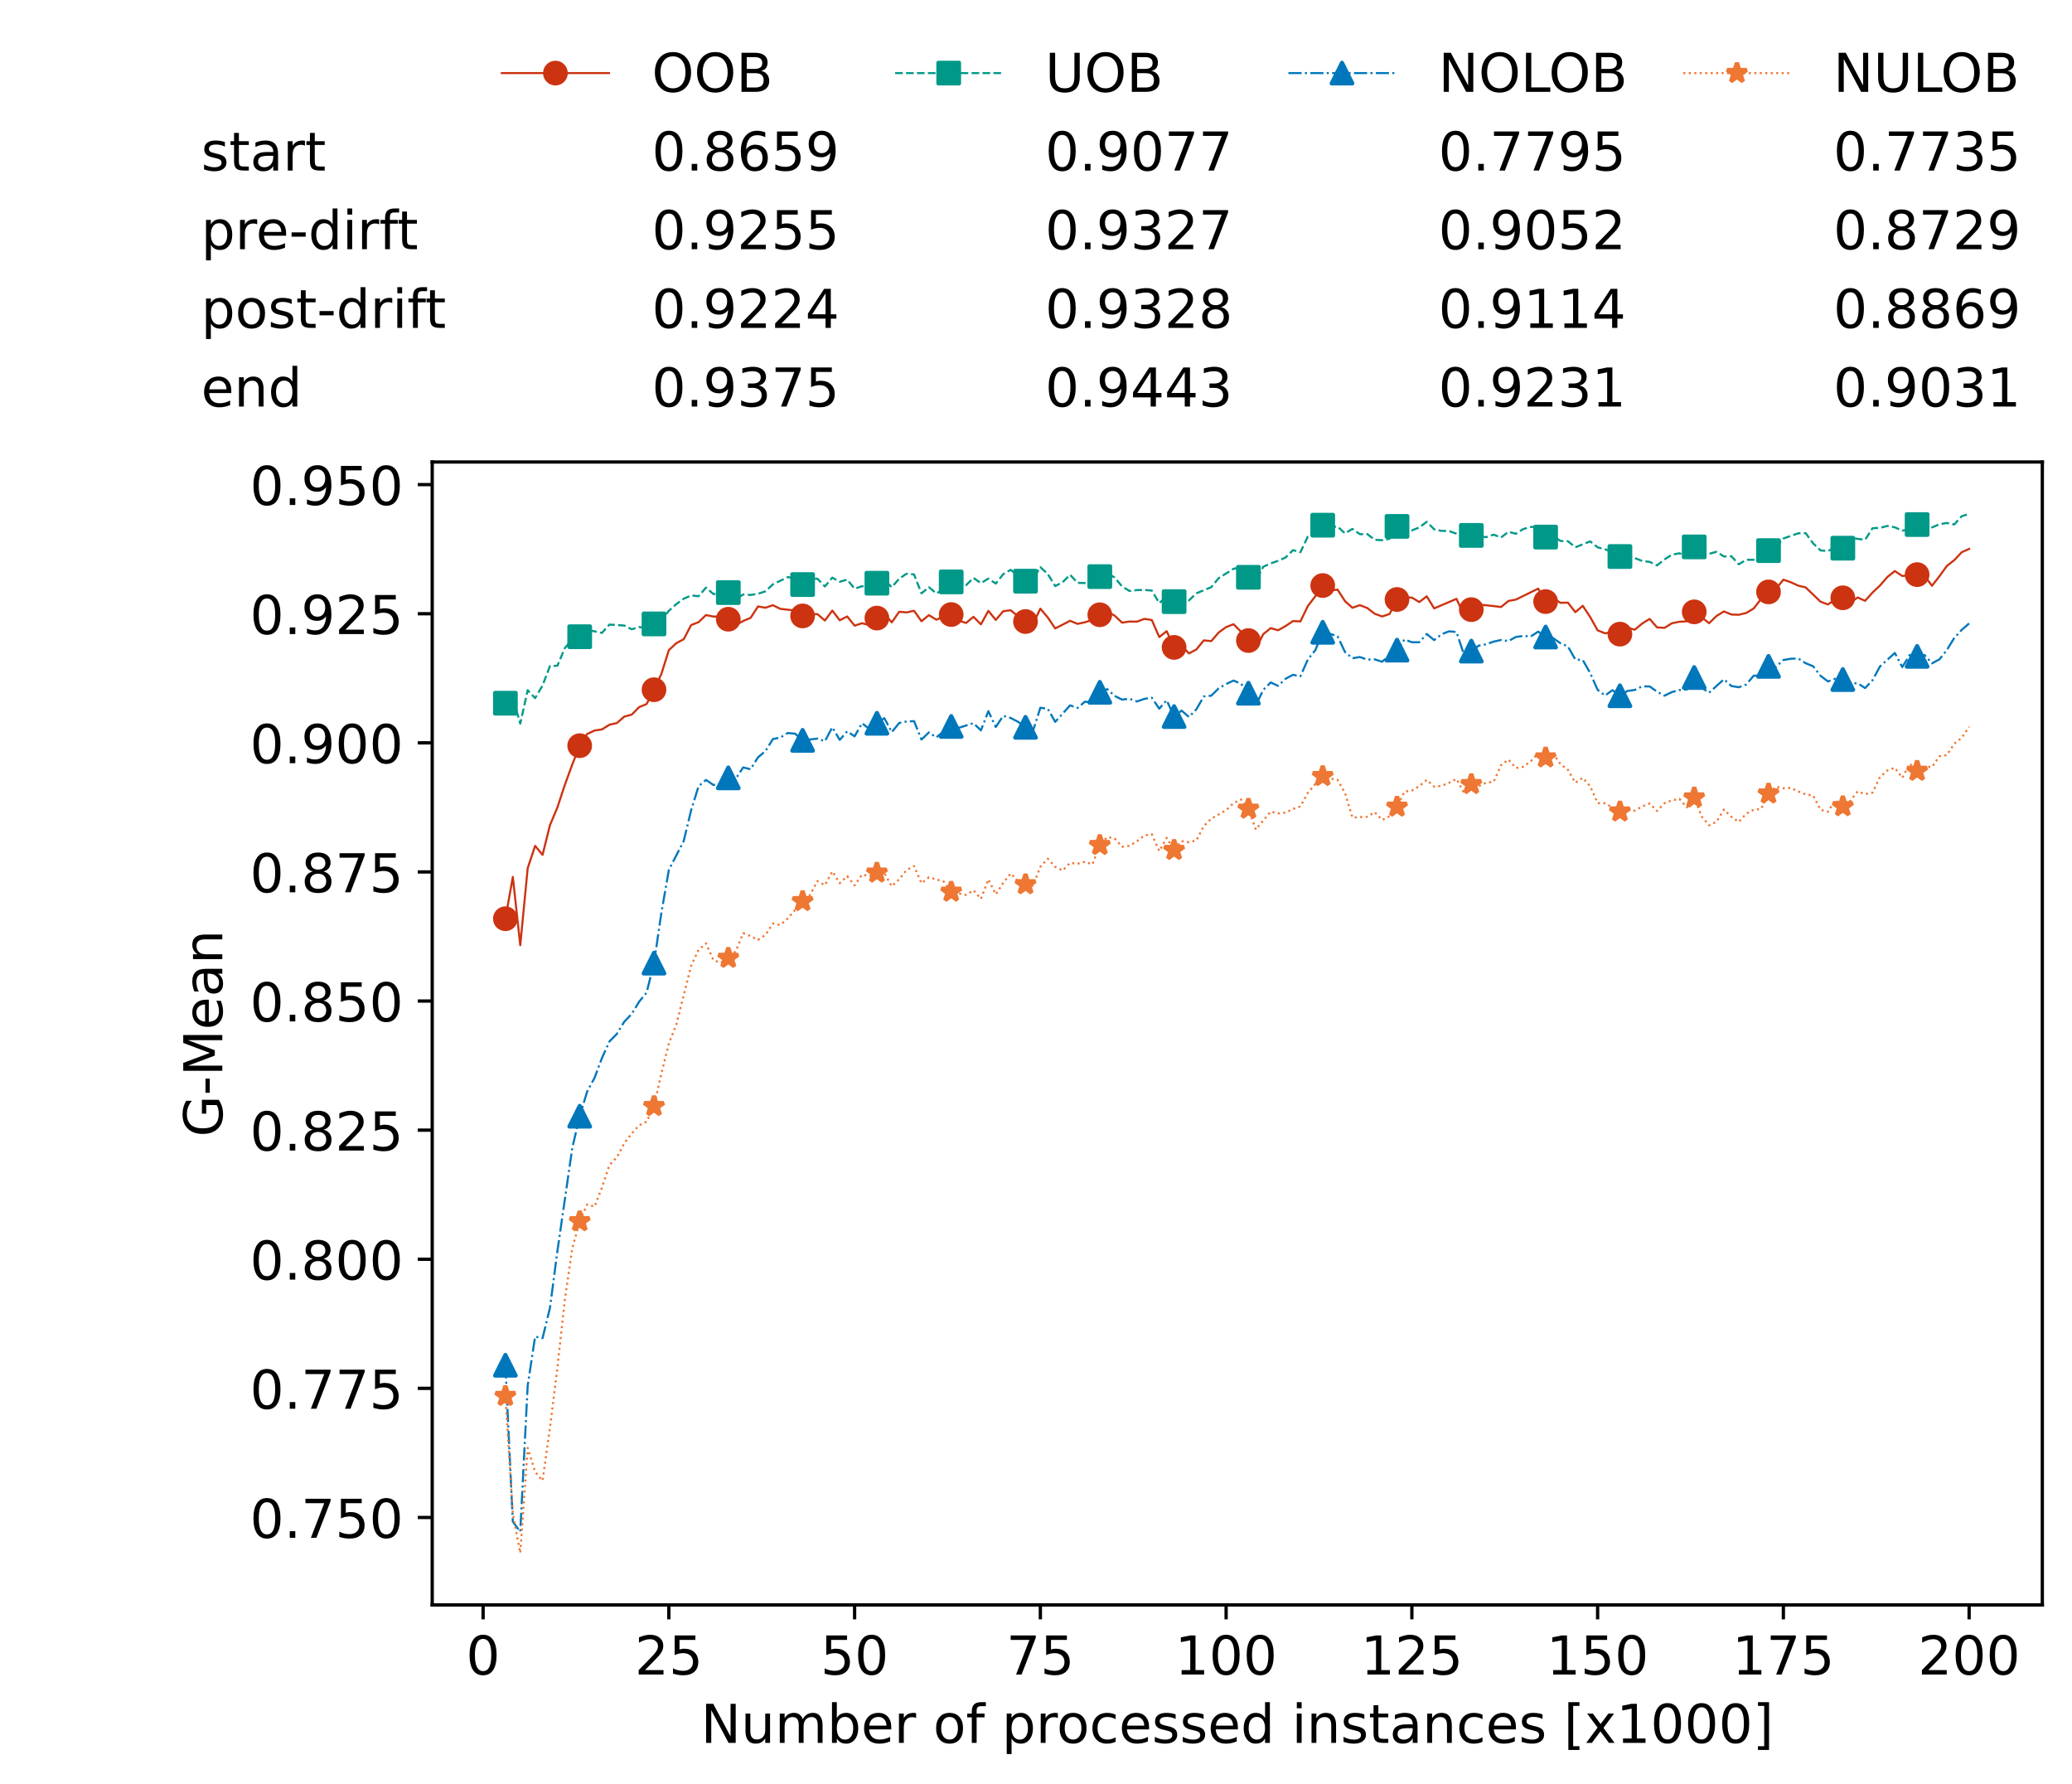 <?xml version="1.0" encoding="utf-8" standalone="no"?>
<!DOCTYPE svg PUBLIC "-//W3C//DTD SVG 1.1//EN"
  "http://www.w3.org/Graphics/SVG/1.1/DTD/svg11.dtd">
<!-- Created with matplotlib (https://matplotlib.org/) -->
<svg height="432.615pt" version="1.1" viewBox="0 0 502.65 432.615" width="502.65pt" xmlns="http://www.w3.org/2000/svg" xmlns:xlink="http://www.w3.org/1999/xlink">
 <defs>
  <style type="text/css">*{stroke-linecap:butt;stroke-linejoin:round;}</style>
 </defs>
 <g id="figure_1">
  <g id="patch_1">
   <path d="M 0 432.615 
L 502.65 432.615 
L 502.65 0 
L 0 0 
z
" style="fill:#ffffff;"/>
  </g>
  <g id="axes_1">
   <g id="patch_2">
    <path d="M 104.85 389.252 
L 495.45 389.252 
L 495.45 112.052 
L 104.85 112.052 
z
" style="fill:#ffffff;"/>
   </g>
   <g id="matplotlib.axis_1">
    <g id="xtick_1">
     <g id="line2d_1">
      <defs>
       <path d="M 0 0 
L 0 3.5 
" id="m48b27e634a" style="stroke:#000000;stroke-width:0.8;"/>
      </defs>
      <g>
       <use style="stroke:#000000;stroke-width:0.8;" x="117.197" xlink:href="#m48b27e634a" y="389.252"/>
      </g>
     </g>
     <g id="text_1">
      <!-- 0 -->
      <g transform="translate(113.061 406.13)scale(0.13 -0.13)">
       <defs>
        <path d="M 31.781 66.406 
Q 24.172 66.406 20.328 58.906 
Q 16.5 51.422 16.5 36.375 
Q 16.5 21.391 20.328 13.891 
Q 24.172 6.391 31.781 6.391 
Q 39.453 6.391 43.281 13.891 
Q 47.125 21.391 47.125 36.375 
Q 47.125 51.422 43.281 58.906 
Q 39.453 66.406 31.781 66.406 
z
M 31.781 74.219 
Q 44.047 74.219 50.516 64.516 
Q 56.984 54.828 56.984 36.375 
Q 56.984 17.969 50.516 8.266 
Q 44.047 -1.422 31.781 -1.422 
Q 19.531 -1.422 13.062 8.266 
Q 6.594 17.969 6.594 36.375 
Q 6.594 54.828 13.062 64.516 
Q 19.531 74.219 31.781 74.219 
z
" id="DejaVuSans-48"/>
       </defs>
       <use xlink:href="#DejaVuSans-48"/>
      </g>
     </g>
    </g>
    <g id="xtick_2">
     <g id="line2d_2">
      <g>
       <use style="stroke:#000000;stroke-width:0.8;" x="162.259" xlink:href="#m48b27e634a" y="389.252"/>
      </g>
     </g>
     <g id="text_2">
      <!-- 25 -->
      <g transform="translate(153.988 406.13)scale(0.13 -0.13)">
       <defs>
        <path d="M 19.188 8.297 
L 53.609 8.297 
L 53.609 0 
L 7.328 0 
L 7.328 8.297 
Q 12.938 14.109 22.625 23.891 
Q 32.328 33.688 34.812 36.531 
Q 39.547 41.844 41.422 45.531 
Q 43.312 49.219 43.312 52.781 
Q 43.312 58.594 39.234 62.25 
Q 35.156 65.922 28.609 65.922 
Q 23.969 65.922 18.812 64.312 
Q 13.672 62.703 7.812 59.422 
L 7.812 69.391 
Q 13.766 71.781 18.938 73 
Q 24.125 74.219 28.422 74.219 
Q 39.75 74.219 46.484 68.547 
Q 53.219 62.891 53.219 53.422 
Q 53.219 48.922 51.531 44.891 
Q 49.859 40.875 45.406 35.406 
Q 44.188 33.984 37.641 27.219 
Q 31.109 20.453 19.188 8.297 
z
" id="DejaVuSans-50"/>
        <path d="M 10.797 72.906 
L 49.516 72.906 
L 49.516 64.594 
L 19.828 64.594 
L 19.828 46.734 
Q 21.969 47.469 24.109 47.828 
Q 26.266 48.188 28.422 48.188 
Q 40.625 48.188 47.75 41.5 
Q 54.891 34.812 54.891 23.391 
Q 54.891 11.625 47.562 5.094 
Q 40.234 -1.422 26.906 -1.422 
Q 22.312 -1.422 17.547 -0.641 
Q 12.797 0.141 7.719 1.703 
L 7.719 11.625 
Q 12.109 9.234 16.797 8.062 
Q 21.484 6.891 26.703 6.891 
Q 35.156 6.891 40.078 11.328 
Q 45.016 15.766 45.016 23.391 
Q 45.016 31 40.078 35.438 
Q 35.156 39.891 26.703 39.891 
Q 22.75 39.891 18.812 39.016 
Q 14.891 38.141 10.797 36.281 
z
" id="DejaVuSans-53"/>
       </defs>
       <use xlink:href="#DejaVuSans-50"/>
       <use x="63.623" xlink:href="#DejaVuSans-53"/>
      </g>
     </g>
    </g>
    <g id="xtick_3">
     <g id="line2d_3">
      <g>
       <use style="stroke:#000000;stroke-width:0.8;" x="207.322" xlink:href="#m48b27e634a" y="389.252"/>
      </g>
     </g>
     <g id="text_3">
      <!-- 50 -->
      <g transform="translate(199.05 406.13)scale(0.13 -0.13)">
       <use xlink:href="#DejaVuSans-53"/>
       <use x="63.623" xlink:href="#DejaVuSans-48"/>
      </g>
     </g>
    </g>
    <g id="xtick_4">
     <g id="line2d_4">
      <g>
       <use style="stroke:#000000;stroke-width:0.8;" x="252.384" xlink:href="#m48b27e634a" y="389.252"/>
      </g>
     </g>
     <g id="text_4">
      <!-- 75 -->
      <g transform="translate(244.113 406.13)scale(0.13 -0.13)">
       <defs>
        <path d="M 8.203 72.906 
L 55.078 72.906 
L 55.078 68.703 
L 28.609 0 
L 18.312 0 
L 43.219 64.594 
L 8.203 64.594 
z
" id="DejaVuSans-55"/>
       </defs>
       <use xlink:href="#DejaVuSans-55"/>
       <use x="63.623" xlink:href="#DejaVuSans-53"/>
      </g>
     </g>
    </g>
    <g id="xtick_5">
     <g id="line2d_5">
      <g>
       <use style="stroke:#000000;stroke-width:0.8;" x="297.446" xlink:href="#m48b27e634a" y="389.252"/>
      </g>
     </g>
     <g id="text_5">
      <!-- 100 -->
      <g transform="translate(285.039 406.13)scale(0.13 -0.13)">
       <defs>
        <path d="M 12.406 8.297 
L 28.516 8.297 
L 28.516 63.922 
L 10.984 60.406 
L 10.984 69.391 
L 28.422 72.906 
L 38.281 72.906 
L 38.281 8.297 
L 54.391 8.297 
L 54.391 0 
L 12.406 0 
z
" id="DejaVuSans-49"/>
       </defs>
       <use xlink:href="#DejaVuSans-49"/>
       <use x="63.623" xlink:href="#DejaVuSans-48"/>
       <use x="127.246" xlink:href="#DejaVuSans-48"/>
      </g>
     </g>
    </g>
    <g id="xtick_6">
     <g id="line2d_6">
      <g>
       <use style="stroke:#000000;stroke-width:0.8;" x="342.509" xlink:href="#m48b27e634a" y="389.252"/>
      </g>
     </g>
     <g id="text_6">
      <!-- 125 -->
      <g transform="translate(330.102 406.13)scale(0.13 -0.13)">
       <use xlink:href="#DejaVuSans-49"/>
       <use x="63.623" xlink:href="#DejaVuSans-50"/>
       <use x="127.246" xlink:href="#DejaVuSans-53"/>
      </g>
     </g>
    </g>
    <g id="xtick_7">
     <g id="line2d_7">
      <g>
       <use style="stroke:#000000;stroke-width:0.8;" x="387.571" xlink:href="#m48b27e634a" y="389.252"/>
      </g>
     </g>
     <g id="text_7">
      <!-- 150 -->
      <g transform="translate(375.164 406.13)scale(0.13 -0.13)">
       <use xlink:href="#DejaVuSans-49"/>
       <use x="63.623" xlink:href="#DejaVuSans-53"/>
       <use x="127.246" xlink:href="#DejaVuSans-48"/>
      </g>
     </g>
    </g>
    <g id="xtick_8">
     <g id="line2d_8">
      <g>
       <use style="stroke:#000000;stroke-width:0.8;" x="432.633" xlink:href="#m48b27e634a" y="389.252"/>
      </g>
     </g>
     <g id="text_8">
      <!-- 175 -->
      <g transform="translate(420.226 406.13)scale(0.13 -0.13)">
       <use xlink:href="#DejaVuSans-49"/>
       <use x="63.623" xlink:href="#DejaVuSans-55"/>
       <use x="127.246" xlink:href="#DejaVuSans-53"/>
      </g>
     </g>
    </g>
    <g id="xtick_9">
     <g id="line2d_9">
      <g>
       <use style="stroke:#000000;stroke-width:0.8;" x="477.695" xlink:href="#m48b27e634a" y="389.252"/>
      </g>
     </g>
     <g id="text_9">
      <!-- 200 -->
      <g transform="translate(465.289 406.13)scale(0.13 -0.13)">
       <use xlink:href="#DejaVuSans-50"/>
       <use x="63.623" xlink:href="#DejaVuSans-48"/>
       <use x="127.246" xlink:href="#DejaVuSans-48"/>
      </g>
     </g>
    </g>
    <g id="text_10">
     <!-- Number of processed instances [x1000] -->
     <g transform="translate(170.025 422.711)scale(0.13 -0.13)">
      <defs>
       <path d="M 9.812 72.906 
L 23.094 72.906 
L 55.422 11.922 
L 55.422 72.906 
L 64.984 72.906 
L 64.984 0 
L 51.703 0 
L 19.391 60.984 
L 19.391 0 
L 9.812 0 
z
" id="DejaVuSans-78"/>
       <path d="M 8.5 21.578 
L 8.5 54.688 
L 17.484 54.688 
L 17.484 21.922 
Q 17.484 14.156 20.5 10.266 
Q 23.531 6.391 29.594 6.391 
Q 36.859 6.391 41.078 11.031 
Q 45.312 15.672 45.312 23.688 
L 45.312 54.688 
L 54.297 54.688 
L 54.297 0 
L 45.312 0 
L 45.312 8.406 
Q 42.047 3.422 37.719 1 
Q 33.406 -1.422 27.688 -1.422 
Q 18.266 -1.422 13.375 4.438 
Q 8.5 10.297 8.5 21.578 
z
M 31.109 56 
z
" id="DejaVuSans-117"/>
       <path d="M 52 44.188 
Q 55.375 50.25 60.062 53.125 
Q 64.75 56 71.094 56 
Q 79.641 56 84.281 50.016 
Q 88.922 44.047 88.922 33.016 
L 88.922 0 
L 79.891 0 
L 79.891 32.719 
Q 79.891 40.578 77.094 44.375 
Q 74.312 48.188 68.609 48.188 
Q 61.625 48.188 57.562 43.547 
Q 53.516 38.922 53.516 30.906 
L 53.516 0 
L 44.484 0 
L 44.484 32.719 
Q 44.484 40.625 41.703 44.406 
Q 38.922 48.188 33.109 48.188 
Q 26.219 48.188 22.156 43.531 
Q 18.109 38.875 18.109 30.906 
L 18.109 0 
L 9.078 0 
L 9.078 54.688 
L 18.109 54.688 
L 18.109 46.188 
Q 21.188 51.219 25.484 53.609 
Q 29.781 56 35.688 56 
Q 41.656 56 45.828 52.969 
Q 50 49.953 52 44.188 
z
" id="DejaVuSans-109"/>
       <path d="M 48.688 27.297 
Q 48.688 37.203 44.609 42.844 
Q 40.531 48.484 33.406 48.484 
Q 26.266 48.484 22.188 42.844 
Q 18.109 37.203 18.109 27.297 
Q 18.109 17.391 22.188 11.75 
Q 26.266 6.109 33.406 6.109 
Q 40.531 6.109 44.609 11.75 
Q 48.688 17.391 48.688 27.297 
z
M 18.109 46.391 
Q 20.953 51.266 25.266 53.625 
Q 29.594 56 35.594 56 
Q 45.562 56 51.781 48.094 
Q 58.016 40.188 58.016 27.297 
Q 58.016 14.406 51.781 6.484 
Q 45.562 -1.422 35.594 -1.422 
Q 29.594 -1.422 25.266 0.953 
Q 20.953 3.328 18.109 8.203 
L 18.109 0 
L 9.078 0 
L 9.078 75.984 
L 18.109 75.984 
z
" id="DejaVuSans-98"/>
       <path d="M 56.203 29.594 
L 56.203 25.203 
L 14.891 25.203 
Q 15.484 15.922 20.484 11.062 
Q 25.484 6.203 34.422 6.203 
Q 39.594 6.203 44.453 7.469 
Q 49.312 8.734 54.109 11.281 
L 54.109 2.781 
Q 49.266 0.734 44.188 -0.344 
Q 39.109 -1.422 33.891 -1.422 
Q 20.797 -1.422 13.156 6.188 
Q 5.516 13.812 5.516 26.812 
Q 5.516 40.234 12.766 48.109 
Q 20.016 56 32.328 56 
Q 43.359 56 49.781 48.891 
Q 56.203 41.797 56.203 29.594 
z
M 47.219 32.234 
Q 47.125 39.594 43.094 43.984 
Q 39.062 48.391 32.422 48.391 
Q 24.906 48.391 20.391 44.141 
Q 15.875 39.891 15.188 32.172 
z
" id="DejaVuSans-101"/>
       <path d="M 41.109 46.297 
Q 39.594 47.172 37.812 47.578 
Q 36.031 48 33.891 48 
Q 26.266 48 22.188 43.047 
Q 18.109 38.094 18.109 28.812 
L 18.109 0 
L 9.078 0 
L 9.078 54.688 
L 18.109 54.688 
L 18.109 46.188 
Q 20.953 51.172 25.484 53.578 
Q 30.031 56 36.531 56 
Q 37.453 56 38.578 55.875 
Q 39.703 55.766 41.062 55.516 
z
" id="DejaVuSans-114"/>
       <path id="DejaVuSans-32"/>
       <path d="M 30.609 48.391 
Q 23.391 48.391 19.188 42.75 
Q 14.984 37.109 14.984 27.297 
Q 14.984 17.484 19.156 11.844 
Q 23.344 6.203 30.609 6.203 
Q 37.797 6.203 41.984 11.859 
Q 46.188 17.531 46.188 27.297 
Q 46.188 37.016 41.984 42.703 
Q 37.797 48.391 30.609 48.391 
z
M 30.609 56 
Q 42.328 56 49.016 48.375 
Q 55.719 40.766 55.719 27.297 
Q 55.719 13.875 49.016 6.219 
Q 42.328 -1.422 30.609 -1.422 
Q 18.844 -1.422 12.172 6.219 
Q 5.516 13.875 5.516 27.297 
Q 5.516 40.766 12.172 48.375 
Q 18.844 56 30.609 56 
z
" id="DejaVuSans-111"/>
       <path d="M 37.109 75.984 
L 37.109 68.5 
L 28.516 68.5 
Q 23.688 68.5 21.797 66.547 
Q 19.922 64.594 19.922 59.516 
L 19.922 54.688 
L 34.719 54.688 
L 34.719 47.703 
L 19.922 47.703 
L 19.922 0 
L 10.891 0 
L 10.891 47.703 
L 2.297 47.703 
L 2.297 54.688 
L 10.891 54.688 
L 10.891 58.5 
Q 10.891 67.625 15.141 71.797 
Q 19.391 75.984 28.609 75.984 
z
" id="DejaVuSans-102"/>
       <path d="M 18.109 8.203 
L 18.109 -20.797 
L 9.078 -20.797 
L 9.078 54.688 
L 18.109 54.688 
L 18.109 46.391 
Q 20.953 51.266 25.266 53.625 
Q 29.594 56 35.594 56 
Q 45.562 56 51.781 48.094 
Q 58.016 40.188 58.016 27.297 
Q 58.016 14.406 51.781 6.484 
Q 45.562 -1.422 35.594 -1.422 
Q 29.594 -1.422 25.266 0.953 
Q 20.953 3.328 18.109 8.203 
z
M 48.688 27.297 
Q 48.688 37.203 44.609 42.844 
Q 40.531 48.484 33.406 48.484 
Q 26.266 48.484 22.188 42.844 
Q 18.109 37.203 18.109 27.297 
Q 18.109 17.391 22.188 11.75 
Q 26.266 6.109 33.406 6.109 
Q 40.531 6.109 44.609 11.75 
Q 48.688 17.391 48.688 27.297 
z
" id="DejaVuSans-112"/>
       <path d="M 48.781 52.594 
L 48.781 44.188 
Q 44.969 46.297 41.141 47.344 
Q 37.312 48.391 33.406 48.391 
Q 24.656 48.391 19.812 42.844 
Q 14.984 37.312 14.984 27.297 
Q 14.984 17.281 19.812 11.734 
Q 24.656 6.203 33.406 6.203 
Q 37.312 6.203 41.141 7.25 
Q 44.969 8.297 48.781 10.406 
L 48.781 2.094 
Q 45.016 0.344 40.984 -0.531 
Q 36.969 -1.422 32.422 -1.422 
Q 20.062 -1.422 12.781 6.344 
Q 5.516 14.109 5.516 27.297 
Q 5.516 40.672 12.859 48.328 
Q 20.219 56 33.016 56 
Q 37.156 56 41.109 55.141 
Q 45.062 54.297 48.781 52.594 
z
" id="DejaVuSans-99"/>
       <path d="M 44.281 53.078 
L 44.281 44.578 
Q 40.484 46.531 36.375 47.5 
Q 32.281 48.484 27.875 48.484 
Q 21.188 48.484 17.844 46.438 
Q 14.5 44.391 14.5 40.281 
Q 14.5 37.156 16.891 35.375 
Q 19.281 33.594 26.516 31.984 
L 29.594 31.297 
Q 39.156 29.25 43.188 25.516 
Q 47.219 21.781 47.219 15.094 
Q 47.219 7.469 41.188 3.016 
Q 35.156 -1.422 24.609 -1.422 
Q 20.219 -1.422 15.453 -0.562 
Q 10.688 0.297 5.422 2 
L 5.422 11.281 
Q 10.406 8.688 15.234 7.391 
Q 20.062 6.109 24.812 6.109 
Q 31.156 6.109 34.562 8.281 
Q 37.984 10.453 37.984 14.406 
Q 37.984 18.062 35.516 20.016 
Q 33.062 21.969 24.703 23.781 
L 21.578 24.516 
Q 13.234 26.266 9.516 29.906 
Q 5.812 33.547 5.812 39.891 
Q 5.812 47.609 11.281 51.797 
Q 16.75 56 26.812 56 
Q 31.781 56 36.172 55.266 
Q 40.578 54.547 44.281 53.078 
z
" id="DejaVuSans-115"/>
       <path d="M 45.406 46.391 
L 45.406 75.984 
L 54.391 75.984 
L 54.391 0 
L 45.406 0 
L 45.406 8.203 
Q 42.578 3.328 38.25 0.953 
Q 33.938 -1.422 27.875 -1.422 
Q 17.969 -1.422 11.734 6.484 
Q 5.516 14.406 5.516 27.297 
Q 5.516 40.188 11.734 48.094 
Q 17.969 56 27.875 56 
Q 33.938 56 38.25 53.625 
Q 42.578 51.266 45.406 46.391 
z
M 14.797 27.297 
Q 14.797 17.391 18.875 11.75 
Q 22.953 6.109 30.078 6.109 
Q 37.203 6.109 41.297 11.75 
Q 45.406 17.391 45.406 27.297 
Q 45.406 37.203 41.297 42.844 
Q 37.203 48.484 30.078 48.484 
Q 22.953 48.484 18.875 42.844 
Q 14.797 37.203 14.797 27.297 
z
" id="DejaVuSans-100"/>
       <path d="M 9.422 54.688 
L 18.406 54.688 
L 18.406 0 
L 9.422 0 
z
M 9.422 75.984 
L 18.406 75.984 
L 18.406 64.594 
L 9.422 64.594 
z
" id="DejaVuSans-105"/>
       <path d="M 54.891 33.016 
L 54.891 0 
L 45.906 0 
L 45.906 32.719 
Q 45.906 40.484 42.875 44.328 
Q 39.844 48.188 33.797 48.188 
Q 26.516 48.188 22.312 43.547 
Q 18.109 38.922 18.109 30.906 
L 18.109 0 
L 9.078 0 
L 9.078 54.688 
L 18.109 54.688 
L 18.109 46.188 
Q 21.344 51.125 25.703 53.562 
Q 30.078 56 35.797 56 
Q 45.219 56 50.047 50.172 
Q 54.891 44.344 54.891 33.016 
z
" id="DejaVuSans-110"/>
       <path d="M 18.312 70.219 
L 18.312 54.688 
L 36.812 54.688 
L 36.812 47.703 
L 18.312 47.703 
L 18.312 18.016 
Q 18.312 11.328 20.141 9.422 
Q 21.969 7.516 27.594 7.516 
L 36.812 7.516 
L 36.812 0 
L 27.594 0 
Q 17.188 0 13.234 3.875 
Q 9.281 7.766 9.281 18.016 
L 9.281 47.703 
L 2.688 47.703 
L 2.688 54.688 
L 9.281 54.688 
L 9.281 70.219 
z
" id="DejaVuSans-116"/>
       <path d="M 34.281 27.484 
Q 23.391 27.484 19.188 25 
Q 14.984 22.516 14.984 16.5 
Q 14.984 11.719 18.141 8.906 
Q 21.297 6.109 26.703 6.109 
Q 34.188 6.109 38.703 11.406 
Q 43.219 16.703 43.219 25.484 
L 43.219 27.484 
z
M 52.203 31.203 
L 52.203 0 
L 43.219 0 
L 43.219 8.297 
Q 40.141 3.328 35.547 0.953 
Q 30.953 -1.422 24.312 -1.422 
Q 15.922 -1.422 10.953 3.297 
Q 6 8.016 6 15.922 
Q 6 25.141 12.172 29.828 
Q 18.359 34.516 30.609 34.516 
L 43.219 34.516 
L 43.219 35.406 
Q 43.219 41.609 39.141 45 
Q 35.062 48.391 27.688 48.391 
Q 23 48.391 18.547 47.266 
Q 14.109 46.141 10.016 43.891 
L 10.016 52.203 
Q 14.938 54.109 19.578 55.047 
Q 24.219 56 28.609 56 
Q 40.484 56 46.344 49.844 
Q 52.203 43.703 52.203 31.203 
z
" id="DejaVuSans-97"/>
       <path d="M 8.594 75.984 
L 29.297 75.984 
L 29.297 69 
L 17.578 69 
L 17.578 -6.203 
L 29.297 -6.203 
L 29.297 -13.188 
L 8.594 -13.188 
z
" id="DejaVuSans-91"/>
       <path d="M 54.891 54.688 
L 35.109 28.078 
L 55.906 0 
L 45.312 0 
L 29.391 21.484 
L 13.484 0 
L 2.875 0 
L 24.125 28.609 
L 4.688 54.688 
L 15.281 54.688 
L 29.781 35.203 
L 44.281 54.688 
z
" id="DejaVuSans-120"/>
       <path d="M 30.422 75.984 
L 30.422 -13.188 
L 9.719 -13.188 
L 9.719 -6.203 
L 21.391 -6.203 
L 21.391 69 
L 9.719 69 
L 9.719 75.984 
z
" id="DejaVuSans-93"/>
      </defs>
      <use xlink:href="#DejaVuSans-78"/>
      <use x="74.805" xlink:href="#DejaVuSans-117"/>
      <use x="138.184" xlink:href="#DejaVuSans-109"/>
      <use x="235.596" xlink:href="#DejaVuSans-98"/>
      <use x="299.072" xlink:href="#DejaVuSans-101"/>
      <use x="360.596" xlink:href="#DejaVuSans-114"/>
      <use x="401.709" xlink:href="#DejaVuSans-32"/>
      <use x="433.496" xlink:href="#DejaVuSans-111"/>
      <use x="494.678" xlink:href="#DejaVuSans-102"/>
      <use x="529.883" xlink:href="#DejaVuSans-32"/>
      <use x="561.67" xlink:href="#DejaVuSans-112"/>
      <use x="625.146" xlink:href="#DejaVuSans-114"/>
      <use x="664.01" xlink:href="#DejaVuSans-111"/>
      <use x="725.191" xlink:href="#DejaVuSans-99"/>
      <use x="780.172" xlink:href="#DejaVuSans-101"/>
      <use x="841.695" xlink:href="#DejaVuSans-115"/>
      <use x="893.795" xlink:href="#DejaVuSans-115"/>
      <use x="945.895" xlink:href="#DejaVuSans-101"/>
      <use x="1007.418" xlink:href="#DejaVuSans-100"/>
      <use x="1070.895" xlink:href="#DejaVuSans-32"/>
      <use x="1102.682" xlink:href="#DejaVuSans-105"/>
      <use x="1130.465" xlink:href="#DejaVuSans-110"/>
      <use x="1193.844" xlink:href="#DejaVuSans-115"/>
      <use x="1245.943" xlink:href="#DejaVuSans-116"/>
      <use x="1285.152" xlink:href="#DejaVuSans-97"/>
      <use x="1346.432" xlink:href="#DejaVuSans-110"/>
      <use x="1409.811" xlink:href="#DejaVuSans-99"/>
      <use x="1464.791" xlink:href="#DejaVuSans-101"/>
      <use x="1526.314" xlink:href="#DejaVuSans-115"/>
      <use x="1578.414" xlink:href="#DejaVuSans-32"/>
      <use x="1610.201" xlink:href="#DejaVuSans-91"/>
      <use x="1649.215" xlink:href="#DejaVuSans-120"/>
      <use x="1708.395" xlink:href="#DejaVuSans-49"/>
      <use x="1772.018" xlink:href="#DejaVuSans-48"/>
      <use x="1835.641" xlink:href="#DejaVuSans-48"/>
      <use x="1899.264" xlink:href="#DejaVuSans-48"/>
      <use x="1962.887" xlink:href="#DejaVuSans-93"/>
     </g>
    </g>
   </g>
   <g id="matplotlib.axis_2">
    <g id="ytick_1">
     <g id="line2d_10">
      <defs>
       <path d="M 0 0 
L -3.5 0 
" id="m1fa7a601db" style="stroke:#000000;stroke-width:0.8;"/>
      </defs>
      <g>
       <use style="stroke:#000000;stroke-width:0.8;" x="104.85" xlink:href="#m1fa7a601db" y="368.039"/>
      </g>
     </g>
     <g id="text_11">
      <!-- 0.750 -->
      <g transform="translate(60.633 372.978)scale(0.13 -0.13)">
       <defs>
        <path d="M 10.688 12.406 
L 21 12.406 
L 21 0 
L 10.688 0 
z
" id="DejaVuSans-46"/>
       </defs>
       <use xlink:href="#DejaVuSans-48"/>
       <use x="63.623" xlink:href="#DejaVuSans-46"/>
       <use x="95.41" xlink:href="#DejaVuSans-55"/>
       <use x="159.033" xlink:href="#DejaVuSans-53"/>
       <use x="222.656" xlink:href="#DejaVuSans-48"/>
      </g>
     </g>
    </g>
    <g id="ytick_2">
     <g id="line2d_11">
      <g>
       <use style="stroke:#000000;stroke-width:0.8;" x="104.85" xlink:href="#m1fa7a601db" y="336.726"/>
      </g>
     </g>
     <g id="text_12">
      <!-- 0.775 -->
      <g transform="translate(60.633 341.665)scale(0.13 -0.13)">
       <use xlink:href="#DejaVuSans-48"/>
       <use x="63.623" xlink:href="#DejaVuSans-46"/>
       <use x="95.41" xlink:href="#DejaVuSans-55"/>
       <use x="159.033" xlink:href="#DejaVuSans-55"/>
       <use x="222.656" xlink:href="#DejaVuSans-53"/>
      </g>
     </g>
    </g>
    <g id="ytick_3">
     <g id="line2d_12">
      <g>
       <use style="stroke:#000000;stroke-width:0.8;" x="104.85" xlink:href="#m1fa7a601db" y="305.413"/>
      </g>
     </g>
     <g id="text_13">
      <!-- 0.800 -->
      <g transform="translate(60.633 310.352)scale(0.13 -0.13)">
       <defs>
        <path d="M 31.781 34.625 
Q 24.75 34.625 20.719 30.859 
Q 16.703 27.094 16.703 20.516 
Q 16.703 13.922 20.719 10.156 
Q 24.75 6.391 31.781 6.391 
Q 38.812 6.391 42.859 10.172 
Q 46.922 13.969 46.922 20.516 
Q 46.922 27.094 42.891 30.859 
Q 38.875 34.625 31.781 34.625 
z
M 21.922 38.812 
Q 15.578 40.375 12.031 44.719 
Q 8.5 49.078 8.5 55.328 
Q 8.5 64.062 14.719 69.141 
Q 20.953 74.219 31.781 74.219 
Q 42.672 74.219 48.875 69.141 
Q 55.078 64.062 55.078 55.328 
Q 55.078 49.078 51.531 44.719 
Q 48 40.375 41.703 38.812 
Q 48.828 37.156 52.797 32.312 
Q 56.781 27.484 56.781 20.516 
Q 56.781 9.906 50.312 4.234 
Q 43.844 -1.422 31.781 -1.422 
Q 19.734 -1.422 13.25 4.234 
Q 6.781 9.906 6.781 20.516 
Q 6.781 27.484 10.781 32.312 
Q 14.797 37.156 21.922 38.812 
z
M 18.312 54.391 
Q 18.312 48.734 21.844 45.562 
Q 25.391 42.391 31.781 42.391 
Q 38.141 42.391 41.719 45.562 
Q 45.312 48.734 45.312 54.391 
Q 45.312 60.062 41.719 63.234 
Q 38.141 66.406 31.781 66.406 
Q 25.391 66.406 21.844 63.234 
Q 18.312 60.062 18.312 54.391 
z
" id="DejaVuSans-56"/>
       </defs>
       <use xlink:href="#DejaVuSans-48"/>
       <use x="63.623" xlink:href="#DejaVuSans-46"/>
       <use x="95.41" xlink:href="#DejaVuSans-56"/>
       <use x="159.033" xlink:href="#DejaVuSans-48"/>
       <use x="222.656" xlink:href="#DejaVuSans-48"/>
      </g>
     </g>
    </g>
    <g id="ytick_4">
     <g id="line2d_13">
      <g>
       <use style="stroke:#000000;stroke-width:0.8;" x="104.85" xlink:href="#m1fa7a601db" y="274.1"/>
      </g>
     </g>
     <g id="text_14">
      <!-- 0.825 -->
      <g transform="translate(60.633 279.039)scale(0.13 -0.13)">
       <use xlink:href="#DejaVuSans-48"/>
       <use x="63.623" xlink:href="#DejaVuSans-46"/>
       <use x="95.41" xlink:href="#DejaVuSans-56"/>
       <use x="159.033" xlink:href="#DejaVuSans-50"/>
       <use x="222.656" xlink:href="#DejaVuSans-53"/>
      </g>
     </g>
    </g>
    <g id="ytick_5">
     <g id="line2d_14">
      <g>
       <use style="stroke:#000000;stroke-width:0.8;" x="104.85" xlink:href="#m1fa7a601db" y="242.787"/>
      </g>
     </g>
     <g id="text_15">
      <!-- 0.850 -->
      <g transform="translate(60.633 247.726)scale(0.13 -0.13)">
       <use xlink:href="#DejaVuSans-48"/>
       <use x="63.623" xlink:href="#DejaVuSans-46"/>
       <use x="95.41" xlink:href="#DejaVuSans-56"/>
       <use x="159.033" xlink:href="#DejaVuSans-53"/>
       <use x="222.656" xlink:href="#DejaVuSans-48"/>
      </g>
     </g>
    </g>
    <g id="ytick_6">
     <g id="line2d_15">
      <g>
       <use style="stroke:#000000;stroke-width:0.8;" x="104.85" xlink:href="#m1fa7a601db" y="211.474"/>
      </g>
     </g>
     <g id="text_16">
      <!-- 0.875 -->
      <g transform="translate(60.633 216.413)scale(0.13 -0.13)">
       <use xlink:href="#DejaVuSans-48"/>
       <use x="63.623" xlink:href="#DejaVuSans-46"/>
       <use x="95.41" xlink:href="#DejaVuSans-56"/>
       <use x="159.033" xlink:href="#DejaVuSans-55"/>
       <use x="222.656" xlink:href="#DejaVuSans-53"/>
      </g>
     </g>
    </g>
    <g id="ytick_7">
     <g id="line2d_16">
      <g>
       <use style="stroke:#000000;stroke-width:0.8;" x="104.85" xlink:href="#m1fa7a601db" y="180.161"/>
      </g>
     </g>
     <g id="text_17">
      <!-- 0.900 -->
      <g transform="translate(60.633 185.1)scale(0.13 -0.13)">
       <defs>
        <path d="M 10.984 1.516 
L 10.984 10.5 
Q 14.703 8.734 18.5 7.812 
Q 22.312 6.891 25.984 6.891 
Q 35.75 6.891 40.891 13.453 
Q 46.047 20.016 46.781 33.406 
Q 43.953 29.203 39.594 26.953 
Q 35.25 24.703 29.984 24.703 
Q 19.047 24.703 12.672 31.312 
Q 6.297 37.938 6.297 49.422 
Q 6.297 60.641 12.938 67.422 
Q 19.578 74.219 30.609 74.219 
Q 43.266 74.219 49.922 64.516 
Q 56.594 54.828 56.594 36.375 
Q 56.594 19.141 48.406 8.859 
Q 40.234 -1.422 26.422 -1.422 
Q 22.703 -1.422 18.891 -0.688 
Q 15.094 0.047 10.984 1.516 
z
M 30.609 32.422 
Q 37.25 32.422 41.125 36.953 
Q 45.016 41.5 45.016 49.422 
Q 45.016 57.281 41.125 61.844 
Q 37.25 66.406 30.609 66.406 
Q 23.969 66.406 20.094 61.844 
Q 16.219 57.281 16.219 49.422 
Q 16.219 41.5 20.094 36.953 
Q 23.969 32.422 30.609 32.422 
z
" id="DejaVuSans-57"/>
       </defs>
       <use xlink:href="#DejaVuSans-48"/>
       <use x="63.623" xlink:href="#DejaVuSans-46"/>
       <use x="95.41" xlink:href="#DejaVuSans-57"/>
       <use x="159.033" xlink:href="#DejaVuSans-48"/>
       <use x="222.656" xlink:href="#DejaVuSans-48"/>
      </g>
     </g>
    </g>
    <g id="ytick_8">
     <g id="line2d_17">
      <g>
       <use style="stroke:#000000;stroke-width:0.8;" x="104.85" xlink:href="#m1fa7a601db" y="148.848"/>
      </g>
     </g>
     <g id="text_18">
      <!-- 0.925 -->
      <g transform="translate(60.633 153.787)scale(0.13 -0.13)">
       <use xlink:href="#DejaVuSans-48"/>
       <use x="63.623" xlink:href="#DejaVuSans-46"/>
       <use x="95.41" xlink:href="#DejaVuSans-57"/>
       <use x="159.033" xlink:href="#DejaVuSans-50"/>
       <use x="222.656" xlink:href="#DejaVuSans-53"/>
      </g>
     </g>
    </g>
    <g id="ytick_9">
     <g id="line2d_18">
      <g>
       <use style="stroke:#000000;stroke-width:0.8;" x="104.85" xlink:href="#m1fa7a601db" y="117.535"/>
      </g>
     </g>
     <g id="text_19">
      <!-- 0.950 -->
      <g transform="translate(60.633 122.474)scale(0.13 -0.13)">
       <use xlink:href="#DejaVuSans-48"/>
       <use x="63.623" xlink:href="#DejaVuSans-46"/>
       <use x="95.41" xlink:href="#DejaVuSans-57"/>
       <use x="159.033" xlink:href="#DejaVuSans-53"/>
       <use x="222.656" xlink:href="#DejaVuSans-48"/>
      </g>
     </g>
    </g>
    <g id="text_20">
     <!-- G-Mean -->
     <g transform="translate(53.93 275.744)rotate(-90)scale(0.13 -0.13)">
      <defs>
       <path d="M 59.516 10.406 
L 59.516 29.984 
L 43.406 29.984 
L 43.406 38.094 
L 69.281 38.094 
L 69.281 6.781 
Q 63.578 2.734 56.688 0.656 
Q 49.812 -1.422 42 -1.422 
Q 24.906 -1.422 15.25 8.562 
Q 5.609 18.562 5.609 36.375 
Q 5.609 54.25 15.25 64.234 
Q 24.906 74.219 42 74.219 
Q 49.125 74.219 55.547 72.453 
Q 61.969 70.703 67.391 67.281 
L 67.391 56.781 
Q 61.922 61.422 55.766 63.766 
Q 49.609 66.109 42.828 66.109 
Q 29.438 66.109 22.719 58.641 
Q 16.016 51.172 16.016 36.375 
Q 16.016 21.625 22.719 14.156 
Q 29.438 6.688 42.828 6.688 
Q 48.047 6.688 52.141 7.594 
Q 56.25 8.5 59.516 10.406 
z
" id="DejaVuSans-71"/>
       <path d="M 4.891 31.391 
L 31.203 31.391 
L 31.203 23.391 
L 4.891 23.391 
z
" id="DejaVuSans-45"/>
       <path d="M 9.812 72.906 
L 24.516 72.906 
L 43.109 23.297 
L 61.812 72.906 
L 76.516 72.906 
L 76.516 0 
L 66.891 0 
L 66.891 64.016 
L 48.094 14.016 
L 38.188 14.016 
L 19.391 64.016 
L 19.391 0 
L 9.812 0 
z
" id="DejaVuSans-77"/>
      </defs>
      <use xlink:href="#DejaVuSans-71"/>
      <use x="77.49" xlink:href="#DejaVuSans-45"/>
      <use x="113.574" xlink:href="#DejaVuSans-77"/>
      <use x="199.854" xlink:href="#DejaVuSans-101"/>
      <use x="261.377" xlink:href="#DejaVuSans-97"/>
      <use x="322.656" xlink:href="#DejaVuSans-110"/>
     </g>
    </g>
   </g>
   <g id="line2d_19"/>
   <g id="line2d_20"/>
   <g id="line2d_21"/>
   <g id="line2d_22"/>
   <g id="line2d_23"/>
   <g id="line2d_24">
    <path clip-path="url(#p8917639c7c)" d="M 122.605 222.823 
L 124.407 212.692 
L 126.21 229.252 
L 128.012 210.575 
L 129.815 205.144 
L 131.617 207.338 
L 133.419 200.125 
L 135.222 195.823 
L 137.024 190.363 
L 138.827 185.422 
L 140.629 180.854 
L 142.432 178.025 
L 144.234 177.173 
L 146.037 176.902 
L 147.839 175.764 
L 149.642 175.37 
L 151.444 173.8 
L 153.247 173.325 
L 155.049 171.494 
L 156.852 170.761 
L 158.654 167.281 
L 160.457 163.411 
L 162.259 157.679 
L 164.062 155.989 
L 165.864 155.036 
L 167.667 151.591 
L 169.469 150.892 
L 171.272 149.173 
L 173.074 149.536 
L 174.877 149.534 
L 176.679 150.182 
L 178.482 151.625 
L 180.284 150.613 
L 182.087 149.852 
L 183.889 147.085 
L 185.692 147.397 
L 187.494 146.78 
L 189.297 147.663 
L 192.902 148.073 
L 194.704 149.384 
L 196.507 148.96 
L 198.309 148.948 
L 200.112 150.498 
L 201.914 148.087 
L 203.717 150.446 
L 205.519 149.514 
L 207.322 151.739 
L 209.124 151.159 
L 210.927 151.625 
L 212.729 149.908 
L 214.532 148.829 
L 216.334 150.942 
L 218.137 148.373 
L 219.939 148.531 
L 221.742 148.129 
L 223.544 150.668 
L 225.347 149.187 
L 227.149 150.302 
L 228.952 149.542 
L 230.754 149.047 
L 232.557 150.507 
L 234.359 151.092 
L 236.162 149.599 
L 237.964 151.425 
L 239.767 148.16 
L 241.569 150.347 
L 243.372 148.246 
L 245.174 147.997 
L 246.976 149.472 
L 248.779 150.744 
L 250.581 151.33 
L 252.384 147.617 
L 254.186 149.761 
L 255.989 152.422 
L 259.594 150.562 
L 261.396 151.31 
L 263.199 150.923 
L 265.001 150.367 
L 266.804 149.1 
L 268.606 148.285 
L 270.409 149.326 
L 272.211 151.015 
L 274.014 150.747 
L 275.816 150.772 
L 277.619 150.097 
L 279.421 150.375 
L 281.224 154.504 
L 283.026 153.086 
L 284.829 157.015 
L 286.631 156.605 
L 288.434 158.478 
L 290.236 157.507 
L 292.039 155.313 
L 293.841 155.489 
L 295.644 153.405 
L 297.446 152.087 
L 299.249 151.397 
L 301.051 153.21 
L 304.656 157.336 
L 306.459 153.799 
L 308.261 152.34 
L 310.064 152.863 
L 311.866 151.839 
L 313.669 150.631 
L 315.471 150.713 
L 317.274 146.977 
L 319.076 144.627 
L 320.879 142.014 
L 322.681 143.242 
L 324.484 142.999 
L 326.286 145.806 
L 328.089 147.408 
L 329.891 146.771 
L 331.694 147.471 
L 333.496 148.855 
L 335.299 149.514 
L 337.101 148.912 
L 338.904 145.397 
L 340.706 144.881 
L 342.509 144.936 
L 344.311 146.017 
L 346.114 144.628 
L 347.916 147.558 
L 353.324 145.242 
L 355.126 149.071 
L 358.731 146.615 
L 362.336 146.993 
L 364.138 147.219 
L 365.941 145.749 
L 367.743 145.421 
L 373.151 142.765 
L 374.953 145.909 
L 376.756 145.091 
L 378.558 146.203 
L 380.361 146.167 
L 382.163 148.474 
L 383.966 146.93 
L 385.768 149.652 
L 387.571 152.883 
L 389.373 153.601 
L 391.176 153.287 
L 392.978 153.8 
L 394.781 152.202 
L 396.583 152.726 
L 398.386 151.224 
L 400.188 150.105 
L 401.991 152.17 
L 403.793 152.276 
L 405.596 151.159 
L 407.398 150.8 
L 409.201 150.689 
L 411.003 148.396 
L 412.806 149.693 
L 414.608 151.15 
L 416.411 149.399 
L 418.213 148.288 
L 420.016 149.038 
L 421.818 149.102 
L 423.621 148.663 
L 425.423 147.585 
L 427.226 145.268 
L 429.028 143.555 
L 430.831 142.806 
L 432.633 140.598 
L 434.436 141.215 
L 436.238 142.038 
L 438.041 142.474 
L 441.646 145.928 
L 443.448 146.606 
L 445.251 145.363 
L 447.053 144.986 
L 448.856 146.202 
L 450.658 144.906 
L 452.461 145.717 
L 454.263 143.706 
L 456.066 142.015 
L 457.868 139.929 
L 459.671 138.5 
L 461.473 139.689 
L 465.078 139.368 
L 466.881 139.664 
L 468.683 142.072 
L 470.485 139.767 
L 472.288 137.264 
L 474.09 135.85 
L 475.893 133.933 
L 477.695 133.133 
L 477.695 133.133 
" style="fill:none;stroke:#cc3311;stroke-linecap:square;stroke-width:0.5;"/>
    <defs>
     <path d="M 0 2.5 
C 0.663 2.5 1.299 2.237 1.768 1.768 
C 2.237 1.299 2.5 0.663 2.5 0 
C 2.5 -0.663 2.237 -1.299 1.768 -1.768 
C 1.299 -2.237 0.663 -2.5 0 -2.5 
C -0.663 -2.5 -1.299 -2.237 -1.768 -1.768 
C -2.237 -1.299 -2.5 -0.663 -2.5 0 
C -2.5 0.663 -2.237 1.299 -1.768 1.768 
C -1.299 2.237 -0.663 2.5 0 2.5 
z
" id="m1a0eba3b46" style="stroke:#cc3311;"/>
    </defs>
    <g clip-path="url(#p8917639c7c)">
     <use style="fill:#cc3311;stroke:#cc3311;" x="122.605" xlink:href="#m1a0eba3b46" y="222.823"/>
     <use style="fill:#cc3311;stroke:#cc3311;" x="140.629" xlink:href="#m1a0eba3b46" y="180.854"/>
     <use style="fill:#cc3311;stroke:#cc3311;" x="158.654" xlink:href="#m1a0eba3b46" y="167.281"/>
     <use style="fill:#cc3311;stroke:#cc3311;" x="176.679" xlink:href="#m1a0eba3b46" y="150.182"/>
     <use style="fill:#cc3311;stroke:#cc3311;" x="194.704" xlink:href="#m1a0eba3b46" y="149.384"/>
     <use style="fill:#cc3311;stroke:#cc3311;" x="212.729" xlink:href="#m1a0eba3b46" y="149.908"/>
     <use style="fill:#cc3311;stroke:#cc3311;" x="230.754" xlink:href="#m1a0eba3b46" y="149.047"/>
     <use style="fill:#cc3311;stroke:#cc3311;" x="248.779" xlink:href="#m1a0eba3b46" y="150.744"/>
     <use style="fill:#cc3311;stroke:#cc3311;" x="266.804" xlink:href="#m1a0eba3b46" y="149.1"/>
     <use style="fill:#cc3311;stroke:#cc3311;" x="284.829" xlink:href="#m1a0eba3b46" y="157.015"/>
     <use style="fill:#cc3311;stroke:#cc3311;" x="302.854" xlink:href="#m1a0eba3b46" y="155.354"/>
     <use style="fill:#cc3311;stroke:#cc3311;" x="320.879" xlink:href="#m1a0eba3b46" y="142.014"/>
     <use style="fill:#cc3311;stroke:#cc3311;" x="338.904" xlink:href="#m1a0eba3b46" y="145.397"/>
     <use style="fill:#cc3311;stroke:#cc3311;" x="356.928" xlink:href="#m1a0eba3b46" y="147.858"/>
     <use style="fill:#cc3311;stroke:#cc3311;" x="374.953" xlink:href="#m1a0eba3b46" y="145.909"/>
     <use style="fill:#cc3311;stroke:#cc3311;" x="392.978" xlink:href="#m1a0eba3b46" y="153.8"/>
     <use style="fill:#cc3311;stroke:#cc3311;" x="411.003" xlink:href="#m1a0eba3b46" y="148.396"/>
     <use style="fill:#cc3311;stroke:#cc3311;" x="429.028" xlink:href="#m1a0eba3b46" y="143.555"/>
     <use style="fill:#cc3311;stroke:#cc3311;" x="447.053" xlink:href="#m1a0eba3b46" y="144.986"/>
     <use style="fill:#cc3311;stroke:#cc3311;" x="465.078" xlink:href="#m1a0eba3b46" y="139.368"/>
    </g>
   </g>
   <g id="line2d_25"/>
   <g id="line2d_26"/>
   <g id="line2d_27"/>
   <g id="line2d_28"/>
   <g id="line2d_29">
    <path clip-path="url(#p8917639c7c)" d="M 122.605 170.555 
L 124.407 169.277 
L 126.21 175.51 
L 128.012 167.391 
L 129.815 169.318 
L 131.617 166.268 
L 133.419 161.523 
L 135.222 161.461 
L 137.024 157.193 
L 138.827 155.097 
L 140.629 154.427 
L 142.432 152.747 
L 146.037 153.497 
L 147.839 151.482 
L 151.444 151.71 
L 153.247 152.622 
L 155.049 152.075 
L 156.852 152.413 
L 158.654 151.316 
L 160.457 150.386 
L 162.259 148.136 
L 164.062 146.521 
L 165.864 145.201 
L 167.667 144.416 
L 169.469 144.601 
L 171.272 142.511 
L 173.074 144.08 
L 176.679 143.726 
L 178.482 145.301 
L 180.284 144.185 
L 182.087 144.296 
L 183.889 144.016 
L 185.692 143.409 
L 187.494 141.726 
L 191.099 139.967 
L 192.902 140.233 
L 194.704 141.774 
L 196.507 140.369 
L 198.309 140.365 
L 200.112 142.237 
L 201.914 140.088 
L 203.717 141.096 
L 205.519 140.573 
L 207.322 142.785 
L 209.124 142.173 
L 210.927 142.429 
L 212.729 141.447 
L 214.532 140.609 
L 216.334 142.425 
L 218.137 140.344 
L 219.939 139.141 
L 221.742 139.326 
L 223.544 143.9 
L 225.347 142.404 
L 227.149 143.929 
L 228.952 142.882 
L 230.754 141.135 
L 234.359 141.931 
L 236.162 140.159 
L 237.964 141.436 
L 239.767 140.327 
L 241.569 141.533 
L 243.372 139.262 
L 245.174 138.204 
L 248.779 140.954 
L 250.581 140.385 
L 252.384 137.56 
L 254.186 139.227 
L 255.989 142.138 
L 257.791 141.207 
L 259.594 139.397 
L 261.396 141.36 
L 263.199 141.405 
L 265.001 140.97 
L 266.804 139.849 
L 268.606 138.972 
L 270.409 140.075 
L 272.211 142.238 
L 274.014 143.328 
L 275.816 143.114 
L 277.619 143.089 
L 279.421 143.228 
L 281.224 146.269 
L 283.026 144.696 
L 284.829 145.912 
L 286.631 145.265 
L 288.434 145.612 
L 290.236 143.896 
L 293.841 142.403 
L 295.644 140.21 
L 299.249 137.946 
L 301.051 137.606 
L 302.854 140.012 
L 304.656 140.919 
L 306.459 137.458 
L 308.261 136.646 
L 310.064 136.016 
L 311.866 135.21 
L 313.669 133.429 
L 315.471 133.929 
L 317.274 130.106 
L 319.076 129.499 
L 320.879 127.377 
L 322.681 127.853 
L 324.484 127.71 
L 326.286 129.36 
L 328.089 128.28 
L 329.891 129.555 
L 331.694 129.532 
L 333.496 130.915 
L 335.299 131.019 
L 337.101 130.678 
L 338.904 127.668 
L 340.706 128.063 
L 342.509 128.635 
L 344.311 127.924 
L 346.114 126.561 
L 347.916 128.372 
L 349.719 128.761 
L 351.521 128.785 
L 353.324 129.442 
L 355.126 130.441 
L 356.928 129.861 
L 360.533 130.274 
L 362.336 129.675 
L 364.138 130.364 
L 365.941 128.975 
L 367.743 129.452 
L 369.546 128.301 
L 371.348 127.819 
L 373.151 127.714 
L 374.953 130.263 
L 376.756 129.996 
L 378.558 131.2 
L 380.361 131.262 
L 382.163 132.736 
L 385.768 131.3 
L 387.571 132.749 
L 389.373 133.211 
L 391.176 133.908 
L 392.978 134.976 
L 394.781 134.641 
L 398.386 136.053 
L 400.188 136.27 
L 401.991 137.124 
L 403.793 135.684 
L 405.596 134.526 
L 407.398 134.195 
L 409.201 134.788 
L 411.003 132.64 
L 412.806 134.518 
L 414.608 134.322 
L 416.411 133.83 
L 418.213 134.959 
L 420.016 134.911 
L 421.818 136.853 
L 423.621 135.763 
L 425.423 135.775 
L 427.226 134.154 
L 429.028 133.548 
L 430.831 132.742 
L 432.633 130.604 
L 436.238 129.342 
L 438.041 129.312 
L 439.843 131.774 
L 441.646 133.495 
L 443.448 133.652 
L 445.251 132.709 
L 447.053 132.957 
L 448.856 130.459 
L 452.461 130.921 
L 454.263 128.109 
L 456.066 128.031 
L 457.868 127.56 
L 459.671 127.893 
L 461.473 128.704 
L 463.276 128.385 
L 465.078 127.225 
L 466.881 126.639 
L 468.683 127.916 
L 470.485 127.158 
L 472.288 126.835 
L 474.09 127.2 
L 475.893 125.188 
L 477.695 124.652 
L 477.695 124.652 
" style="fill:none;stroke:#009988;stroke-dasharray:1.85,0.8;stroke-dashoffset:0;stroke-width:0.5;"/>
    <defs>
     <path d="M -2.5 2.5 
L 2.5 2.5 
L 2.5 -2.5 
L -2.5 -2.5 
z
" id="m06b946c5d3" style="stroke:#009988;stroke-linejoin:miter;"/>
    </defs>
    <g clip-path="url(#p8917639c7c)">
     <use style="fill:#009988;stroke:#009988;stroke-linejoin:miter;" x="122.605" xlink:href="#m06b946c5d3" y="170.555"/>
     <use style="fill:#009988;stroke:#009988;stroke-linejoin:miter;" x="140.629" xlink:href="#m06b946c5d3" y="154.427"/>
     <use style="fill:#009988;stroke:#009988;stroke-linejoin:miter;" x="158.654" xlink:href="#m06b946c5d3" y="151.316"/>
     <use style="fill:#009988;stroke:#009988;stroke-linejoin:miter;" x="176.679" xlink:href="#m06b946c5d3" y="143.726"/>
     <use style="fill:#009988;stroke:#009988;stroke-linejoin:miter;" x="194.704" xlink:href="#m06b946c5d3" y="141.774"/>
     <use style="fill:#009988;stroke:#009988;stroke-linejoin:miter;" x="212.729" xlink:href="#m06b946c5d3" y="141.447"/>
     <use style="fill:#009988;stroke:#009988;stroke-linejoin:miter;" x="230.754" xlink:href="#m06b946c5d3" y="141.135"/>
     <use style="fill:#009988;stroke:#009988;stroke-linejoin:miter;" x="248.779" xlink:href="#m06b946c5d3" y="140.954"/>
     <use style="fill:#009988;stroke:#009988;stroke-linejoin:miter;" x="266.804" xlink:href="#m06b946c5d3" y="139.849"/>
     <use style="fill:#009988;stroke:#009988;stroke-linejoin:miter;" x="284.829" xlink:href="#m06b946c5d3" y="145.912"/>
     <use style="fill:#009988;stroke:#009988;stroke-linejoin:miter;" x="302.854" xlink:href="#m06b946c5d3" y="140.012"/>
     <use style="fill:#009988;stroke:#009988;stroke-linejoin:miter;" x="320.879" xlink:href="#m06b946c5d3" y="127.377"/>
     <use style="fill:#009988;stroke:#009988;stroke-linejoin:miter;" x="338.904" xlink:href="#m06b946c5d3" y="127.668"/>
     <use style="fill:#009988;stroke:#009988;stroke-linejoin:miter;" x="356.928" xlink:href="#m06b946c5d3" y="129.861"/>
     <use style="fill:#009988;stroke:#009988;stroke-linejoin:miter;" x="374.953" xlink:href="#m06b946c5d3" y="130.263"/>
     <use style="fill:#009988;stroke:#009988;stroke-linejoin:miter;" x="392.978" xlink:href="#m06b946c5d3" y="134.976"/>
     <use style="fill:#009988;stroke:#009988;stroke-linejoin:miter;" x="411.003" xlink:href="#m06b946c5d3" y="132.64"/>
     <use style="fill:#009988;stroke:#009988;stroke-linejoin:miter;" x="429.028" xlink:href="#m06b946c5d3" y="133.548"/>
     <use style="fill:#009988;stroke:#009988;stroke-linejoin:miter;" x="447.053" xlink:href="#m06b946c5d3" y="132.957"/>
     <use style="fill:#009988;stroke:#009988;stroke-linejoin:miter;" x="465.078" xlink:href="#m06b946c5d3" y="127.225"/>
    </g>
   </g>
   <g id="line2d_30"/>
   <g id="line2d_31"/>
   <g id="line2d_32"/>
   <g id="line2d_33"/>
   <g id="line2d_34">
    <path clip-path="url(#p8917639c7c)" d="M 122.605 331.121 
L 124.407 369.064 
L 126.21 371.484 
L 128.012 336.058 
L 129.815 324.161 
L 131.617 324.556 
L 133.419 317.167 
L 135.222 303.426 
L 138.827 278.428 
L 140.629 270.728 
L 142.432 264.761 
L 144.234 261.41 
L 146.037 256.593 
L 147.839 252.594 
L 149.642 250.763 
L 151.444 247.795 
L 153.247 245.92 
L 155.049 242.94 
L 156.852 240.755 
L 158.654 233.588 
L 160.457 221.316 
L 162.259 210.98 
L 165.864 203.966 
L 167.667 196.493 
L 169.469 190.679 
L 171.272 189.163 
L 173.074 190.388 
L 174.877 190.067 
L 176.679 188.657 
L 178.482 188.869 
L 180.284 186.125 
L 182.087 186.563 
L 183.889 183.672 
L 185.692 182.164 
L 187.494 179.242 
L 189.297 178.884 
L 191.099 177.776 
L 192.902 177.948 
L 194.704 179.56 
L 198.309 179.132 
L 200.112 179.776 
L 201.914 176.388 
L 203.717 179.452 
L 205.519 177.371 
L 207.322 178.585 
L 209.124 175.387 
L 210.927 176.842 
L 212.729 175.414 
L 214.532 174.175 
L 216.334 177.567 
L 218.137 175.348 
L 219.939 174.973 
L 221.742 174.904 
L 223.544 179.369 
L 225.347 177.635 
L 227.149 178.84 
L 228.952 177.356 
L 230.754 176.188 
L 232.557 176.533 
L 236.162 175.397 
L 237.964 177.14 
L 239.767 172.479 
L 241.569 176.323 
L 243.372 173.612 
L 245.174 174.134 
L 246.976 175.067 
L 248.779 176.398 
L 250.581 177.334 
L 252.384 171.649 
L 254.186 171.907 
L 255.989 175.078 
L 259.594 171.078 
L 261.396 171.697 
L 263.199 170.172 
L 265.001 170.407 
L 266.804 167.907 
L 268.606 167.139 
L 270.409 168.785 
L 272.211 169.683 
L 274.014 169.467 
L 275.816 170.135 
L 277.619 169.501 
L 279.421 169.215 
L 281.224 171.882 
L 283.026 169.836 
L 284.829 173.789 
L 286.631 172.338 
L 288.434 173.888 
L 290.236 172.026 
L 292.039 168.909 
L 293.841 168.735 
L 295.644 166.948 
L 297.446 165.903 
L 299.249 165.058 
L 301.051 165.83 
L 302.854 168.127 
L 304.656 171.062 
L 306.459 167.308 
L 308.261 165.524 
L 310.064 166.341 
L 311.866 164.623 
L 313.669 163.667 
L 315.471 164.017 
L 317.274 159.937 
L 319.076 157.704 
L 320.879 153.352 
L 322.681 153.737 
L 324.484 154.317 
L 326.286 158.148 
L 328.089 159.651 
L 329.891 159.35 
L 331.694 159.982 
L 333.496 159.914 
L 335.299 160.503 
L 337.101 158.856 
L 338.904 157.68 
L 340.706 155.102 
L 342.509 155.756 
L 344.311 155.761 
L 346.114 153.766 
L 347.916 155.244 
L 349.719 153.825 
L 351.521 153.113 
L 353.324 153.275 
L 355.126 158.698 
L 356.928 157.917 
L 358.731 156.589 
L 360.533 156.263 
L 362.336 155.614 
L 364.138 155.218 
L 365.941 155.479 
L 367.743 154.481 
L 369.546 154.24 
L 371.348 154.369 
L 373.151 153.185 
L 374.953 154.503 
L 376.756 154.758 
L 378.558 156.009 
L 380.361 156.789 
L 382.163 159.968 
L 383.966 160.065 
L 385.768 163.252 
L 387.571 167.308 
L 389.373 168.692 
L 391.176 167.384 
L 392.978 168.743 
L 394.781 167.586 
L 396.583 167.328 
L 398.386 166.464 
L 400.188 166.487 
L 401.991 167.753 
L 403.793 168.729 
L 405.596 167.853 
L 407.398 167.363 
L 409.201 167.221 
L 411.003 164.317 
L 412.806 166.786 
L 414.608 168.001 
L 418.213 164.749 
L 420.016 166.383 
L 421.818 166.68 
L 423.621 166.019 
L 425.423 163.889 
L 427.226 163.817 
L 429.028 161.617 
L 430.831 161.726 
L 432.633 160.083 
L 434.436 159.774 
L 436.238 159.69 
L 438.041 160.854 
L 439.843 161.58 
L 441.646 163.905 
L 443.448 165.274 
L 445.251 164.601 
L 447.053 164.814 
L 448.856 165.715 
L 450.658 165.711 
L 452.461 166.884 
L 454.263 164.964 
L 456.066 161.641 
L 459.671 158.364 
L 461.473 161.793 
L 463.276 158.859 
L 465.078 159.193 
L 466.881 158.871 
L 468.683 160.881 
L 470.485 159.922 
L 472.288 157.651 
L 474.09 154.722 
L 475.893 152.764 
L 477.695 151.198 
L 477.695 151.198 
" style="fill:none;stroke:#0077bb;stroke-dasharray:3.2,0.8,0.5,0.8;stroke-dashoffset:0;stroke-width:0.5;"/>
    <defs>
     <path d="M 0 -2.5 
L -2.5 2.5 
L 2.5 2.5 
z
" id="md365e5ebaf" style="stroke:#0077bb;stroke-linejoin:miter;"/>
    </defs>
    <g clip-path="url(#p8917639c7c)">
     <use style="fill:#0077bb;stroke:#0077bb;stroke-linejoin:miter;" x="122.605" xlink:href="#md365e5ebaf" y="331.121"/>
     <use style="fill:#0077bb;stroke:#0077bb;stroke-linejoin:miter;" x="140.629" xlink:href="#md365e5ebaf" y="270.728"/>
     <use style="fill:#0077bb;stroke:#0077bb;stroke-linejoin:miter;" x="158.654" xlink:href="#md365e5ebaf" y="233.588"/>
     <use style="fill:#0077bb;stroke:#0077bb;stroke-linejoin:miter;" x="176.679" xlink:href="#md365e5ebaf" y="188.657"/>
     <use style="fill:#0077bb;stroke:#0077bb;stroke-linejoin:miter;" x="194.704" xlink:href="#md365e5ebaf" y="179.56"/>
     <use style="fill:#0077bb;stroke:#0077bb;stroke-linejoin:miter;" x="212.729" xlink:href="#md365e5ebaf" y="175.414"/>
     <use style="fill:#0077bb;stroke:#0077bb;stroke-linejoin:miter;" x="230.754" xlink:href="#md365e5ebaf" y="176.188"/>
     <use style="fill:#0077bb;stroke:#0077bb;stroke-linejoin:miter;" x="248.779" xlink:href="#md365e5ebaf" y="176.398"/>
     <use style="fill:#0077bb;stroke:#0077bb;stroke-linejoin:miter;" x="266.804" xlink:href="#md365e5ebaf" y="167.907"/>
     <use style="fill:#0077bb;stroke:#0077bb;stroke-linejoin:miter;" x="284.829" xlink:href="#md365e5ebaf" y="173.789"/>
     <use style="fill:#0077bb;stroke:#0077bb;stroke-linejoin:miter;" x="302.854" xlink:href="#md365e5ebaf" y="168.127"/>
     <use style="fill:#0077bb;stroke:#0077bb;stroke-linejoin:miter;" x="320.879" xlink:href="#md365e5ebaf" y="153.352"/>
     <use style="fill:#0077bb;stroke:#0077bb;stroke-linejoin:miter;" x="338.904" xlink:href="#md365e5ebaf" y="157.68"/>
     <use style="fill:#0077bb;stroke:#0077bb;stroke-linejoin:miter;" x="356.928" xlink:href="#md365e5ebaf" y="157.917"/>
     <use style="fill:#0077bb;stroke:#0077bb;stroke-linejoin:miter;" x="374.953" xlink:href="#md365e5ebaf" y="154.503"/>
     <use style="fill:#0077bb;stroke:#0077bb;stroke-linejoin:miter;" x="392.978" xlink:href="#md365e5ebaf" y="168.743"/>
     <use style="fill:#0077bb;stroke:#0077bb;stroke-linejoin:miter;" x="411.003" xlink:href="#md365e5ebaf" y="164.317"/>
     <use style="fill:#0077bb;stroke:#0077bb;stroke-linejoin:miter;" x="429.028" xlink:href="#md365e5ebaf" y="161.617"/>
     <use style="fill:#0077bb;stroke:#0077bb;stroke-linejoin:miter;" x="447.053" xlink:href="#md365e5ebaf" y="164.814"/>
     <use style="fill:#0077bb;stroke:#0077bb;stroke-linejoin:miter;" x="465.078" xlink:href="#md365e5ebaf" y="159.193"/>
    </g>
   </g>
   <g id="line2d_35"/>
   <g id="line2d_36"/>
   <g id="line2d_37"/>
   <g id="line2d_38"/>
   <g id="line2d_39">
    <path clip-path="url(#p8917639c7c)" d="M 122.605 338.598 
L 124.407 367.057 
L 126.21 376.652 
L 128.012 351.177 
L 129.815 356.976 
L 131.617 359.114 
L 133.419 346.286 
L 135.222 331.709 
L 137.024 315.249 
L 138.827 302.791 
L 140.629 296.229 
L 142.432 292.127 
L 144.234 292.661 
L 146.037 288.015 
L 147.839 282.56 
L 149.642 280.697 
L 151.444 277.283 
L 153.247 274.903 
L 155.049 272.923 
L 156.852 272.045 
L 158.654 268.297 
L 160.457 260.341 
L 162.259 253.07 
L 164.062 248.481 
L 167.667 234.217 
L 169.469 230.355 
L 171.272 228.821 
L 173.074 232.883 
L 174.877 233.512 
L 176.679 232.347 
L 178.482 230.704 
L 180.284 226.315 
L 182.087 227.054 
L 183.889 227.946 
L 185.692 226.744 
L 187.494 223.996 
L 189.297 224.341 
L 191.099 222.754 
L 194.704 218.588 
L 196.507 217.059 
L 198.309 213.69 
L 200.112 214.688 
L 201.914 211.338 
L 203.717 214.198 
L 205.519 212.494 
L 207.322 214.749 
L 209.124 212.109 
L 210.927 212.486 
L 212.729 211.676 
L 214.532 211.763 
L 216.334 214.96 
L 218.137 213.252 
L 219.939 210.992 
L 221.742 210.055 
L 223.544 214.212 
L 225.347 212.777 
L 228.952 213.798 
L 230.754 216.299 
L 234.359 217.057 
L 236.162 215.926 
L 237.964 218.006 
L 239.767 213.271 
L 241.569 216.91 
L 243.372 214.135 
L 245.174 211.848 
L 246.976 213.686 
L 248.779 214.498 
L 250.581 214.84 
L 252.384 210.224 
L 254.186 208.261 
L 255.989 210.241 
L 257.791 211.127 
L 259.594 209.271 
L 261.396 209.498 
L 263.199 209.004 
L 265.001 209.648 
L 266.804 204.979 
L 268.606 203.007 
L 270.409 203.373 
L 272.211 205.345 
L 274.014 205.141 
L 275.816 204.026 
L 277.619 202.633 
L 279.421 202.342 
L 281.224 206.412 
L 283.026 203.212 
L 284.829 206.174 
L 286.631 203.99 
L 288.434 204.274 
L 290.236 203.807 
L 292.039 200.36 
L 293.841 198.547 
L 297.446 196.511 
L 299.249 194.791 
L 301.051 193.899 
L 302.854 196.175 
L 304.656 201.2 
L 308.261 196.814 
L 310.064 197.29 
L 311.866 197.104 
L 313.669 196.188 
L 315.471 195.588 
L 317.274 192.275 
L 319.076 190.179 
L 320.879 188.258 
L 322.681 188.803 
L 324.484 189.141 
L 326.286 192.315 
L 328.089 198.278 
L 331.694 198.087 
L 333.496 196.977 
L 335.299 198.874 
L 337.101 197.954 
L 338.904 195.682 
L 340.706 192.001 
L 342.509 191.727 
L 344.311 190.674 
L 346.114 189.158 
L 347.916 190.792 
L 349.719 190.592 
L 351.521 189.879 
L 353.324 188.91 
L 355.126 192.247 
L 356.928 190.199 
L 358.731 190.676 
L 360.533 189.82 
L 362.336 189.607 
L 364.138 185.585 
L 365.941 184.221 
L 367.743 186.278 
L 369.546 185.953 
L 371.348 184.639 
L 373.151 182.73 
L 374.953 183.74 
L 376.756 182.769 
L 378.558 185.314 
L 380.361 186.704 
L 382.163 189.849 
L 383.966 188.648 
L 385.768 190.683 
L 387.571 194.782 
L 389.373 194.824 
L 392.978 196.853 
L 394.781 196.245 
L 396.583 196.603 
L 398.386 195.586 
L 400.188 194.888 
L 401.991 196.673 
L 403.793 194.798 
L 405.596 194.111 
L 407.398 193.742 
L 409.201 195.815 
L 411.003 193.448 
L 412.806 198.017 
L 414.608 200.163 
L 416.411 199.323 
L 418.213 196.342 
L 420.016 198.111 
L 421.818 199.341 
L 423.621 197.359 
L 425.423 196.382 
L 427.226 196.2 
L 429.028 192.495 
L 430.831 190.796 
L 432.633 191.196 
L 434.436 191.095 
L 436.238 191.958 
L 438.041 192.665 
L 439.843 192.939 
L 441.646 196.413 
L 443.448 196.872 
L 445.251 194.058 
L 447.053 195.574 
L 448.856 194.243 
L 450.658 191.943 
L 452.461 192.591 
L 454.263 192.24 
L 456.066 188.462 
L 457.868 186.878 
L 459.671 186.207 
L 461.473 188.647 
L 463.276 185.217 
L 465.078 186.992 
L 466.881 185.956 
L 468.683 186.021 
L 470.485 183.429 
L 472.288 183.14 
L 474.09 180.357 
L 475.893 178.948 
L 477.695 176.27 
L 477.695 176.27 
" style="fill:none;stroke:#ee7733;stroke-dasharray:0.5,0.825;stroke-dashoffset:0;stroke-width:0.5;"/>
    <defs>
     <path d="M 0 -2.5 
L -0.561 -0.773 
L -2.378 -0.773 
L -0.908 0.295 
L -1.469 2.023 
L -0 0.955 
L 1.469 2.023 
L 0.908 0.295 
L 2.378 -0.773 
L 0.561 -0.773 
z
" id="m9fba783782" style="stroke:#ee7733;stroke-linejoin:bevel;"/>
    </defs>
    <g clip-path="url(#p8917639c7c)">
     <use style="fill:#ee7733;stroke:#ee7733;stroke-linejoin:bevel;" x="122.605" xlink:href="#m9fba783782" y="338.598"/>
     <use style="fill:#ee7733;stroke:#ee7733;stroke-linejoin:bevel;" x="140.629" xlink:href="#m9fba783782" y="296.229"/>
     <use style="fill:#ee7733;stroke:#ee7733;stroke-linejoin:bevel;" x="158.654" xlink:href="#m9fba783782" y="268.297"/>
     <use style="fill:#ee7733;stroke:#ee7733;stroke-linejoin:bevel;" x="176.679" xlink:href="#m9fba783782" y="232.347"/>
     <use style="fill:#ee7733;stroke:#ee7733;stroke-linejoin:bevel;" x="194.704" xlink:href="#m9fba783782" y="218.588"/>
     <use style="fill:#ee7733;stroke:#ee7733;stroke-linejoin:bevel;" x="212.729" xlink:href="#m9fba783782" y="211.676"/>
     <use style="fill:#ee7733;stroke:#ee7733;stroke-linejoin:bevel;" x="230.754" xlink:href="#m9fba783782" y="216.299"/>
     <use style="fill:#ee7733;stroke:#ee7733;stroke-linejoin:bevel;" x="248.779" xlink:href="#m9fba783782" y="214.498"/>
     <use style="fill:#ee7733;stroke:#ee7733;stroke-linejoin:bevel;" x="266.804" xlink:href="#m9fba783782" y="204.979"/>
     <use style="fill:#ee7733;stroke:#ee7733;stroke-linejoin:bevel;" x="284.829" xlink:href="#m9fba783782" y="206.174"/>
     <use style="fill:#ee7733;stroke:#ee7733;stroke-linejoin:bevel;" x="302.854" xlink:href="#m9fba783782" y="196.175"/>
     <use style="fill:#ee7733;stroke:#ee7733;stroke-linejoin:bevel;" x="320.879" xlink:href="#m9fba783782" y="188.258"/>
     <use style="fill:#ee7733;stroke:#ee7733;stroke-linejoin:bevel;" x="338.904" xlink:href="#m9fba783782" y="195.682"/>
     <use style="fill:#ee7733;stroke:#ee7733;stroke-linejoin:bevel;" x="356.928" xlink:href="#m9fba783782" y="190.199"/>
     <use style="fill:#ee7733;stroke:#ee7733;stroke-linejoin:bevel;" x="374.953" xlink:href="#m9fba783782" y="183.74"/>
     <use style="fill:#ee7733;stroke:#ee7733;stroke-linejoin:bevel;" x="392.978" xlink:href="#m9fba783782" y="196.853"/>
     <use style="fill:#ee7733;stroke:#ee7733;stroke-linejoin:bevel;" x="411.003" xlink:href="#m9fba783782" y="193.448"/>
     <use style="fill:#ee7733;stroke:#ee7733;stroke-linejoin:bevel;" x="429.028" xlink:href="#m9fba783782" y="192.495"/>
     <use style="fill:#ee7733;stroke:#ee7733;stroke-linejoin:bevel;" x="447.053" xlink:href="#m9fba783782" y="195.574"/>
     <use style="fill:#ee7733;stroke:#ee7733;stroke-linejoin:bevel;" x="465.078" xlink:href="#m9fba783782" y="186.992"/>
    </g>
   </g>
   <g id="line2d_40"/>
   <g id="line2d_41"/>
   <g id="line2d_42"/>
   <g id="line2d_43"/>
   <g id="patch_3">
    <path d="M 104.85 389.252 
L 104.85 112.052 
" style="fill:none;stroke:#000000;stroke-linecap:square;stroke-linejoin:miter;stroke-width:0.8;"/>
   </g>
   <g id="patch_4">
    <path d="M 495.45 389.252 
L 495.45 112.052 
" style="fill:none;stroke:#000000;stroke-linecap:square;stroke-linejoin:miter;stroke-width:0.8;"/>
   </g>
   <g id="patch_5">
    <path d="M 104.85 389.252 
L 495.45 389.252 
" style="fill:none;stroke:#000000;stroke-linecap:square;stroke-linejoin:miter;stroke-width:0.8;"/>
   </g>
   <g id="patch_6">
    <path d="M 104.85 112.052 
L 495.45 112.052 
" style="fill:none;stroke:#000000;stroke-linecap:square;stroke-linejoin:miter;stroke-width:0.8;"/>
   </g>
   <g id="legend_1">
    <g id="line2d_44"/>
    <g id="line2d_45"/>
    <g id="text_21">
     <!--   -->
     <g transform="translate(48.8 22.278)scale(0.13 -0.13)">
      <use xlink:href="#DejaVuSans-32"/>
     </g>
    </g>
    <g id="line2d_46"/>
    <g id="line2d_47"/>
    <g id="text_22">
     <!-- start -->
     <g transform="translate(48.8 41.36)scale(0.13 -0.13)">
      <use xlink:href="#DejaVuSans-115"/>
      <use x="52.1" xlink:href="#DejaVuSans-116"/>
      <use x="91.309" xlink:href="#DejaVuSans-97"/>
      <use x="152.588" xlink:href="#DejaVuSans-114"/>
      <use x="193.701" xlink:href="#DejaVuSans-116"/>
     </g>
    </g>
    <g id="line2d_48"/>
    <g id="line2d_49"/>
    <g id="text_23">
     <!-- pre-dirft -->
     <g transform="translate(48.8 60.441)scale(0.13 -0.13)">
      <use xlink:href="#DejaVuSans-112"/>
      <use x="63.477" xlink:href="#DejaVuSans-114"/>
      <use x="102.34" xlink:href="#DejaVuSans-101"/>
      <use x="163.863" xlink:href="#DejaVuSans-45"/>
      <use x="199.947" xlink:href="#DejaVuSans-100"/>
      <use x="263.424" xlink:href="#DejaVuSans-105"/>
      <use x="291.207" xlink:href="#DejaVuSans-114"/>
      <use x="332.32" xlink:href="#DejaVuSans-102"/>
      <use x="365.775" xlink:href="#DejaVuSans-116"/>
     </g>
    </g>
    <g id="line2d_50"/>
    <g id="line2d_51"/>
    <g id="text_24">
     <!-- post-drift -->
     <g transform="translate(48.8 79.523)scale(0.13 -0.13)">
      <use xlink:href="#DejaVuSans-112"/>
      <use x="63.477" xlink:href="#DejaVuSans-111"/>
      <use x="124.658" xlink:href="#DejaVuSans-115"/>
      <use x="176.758" xlink:href="#DejaVuSans-116"/>
      <use x="215.967" xlink:href="#DejaVuSans-45"/>
      <use x="252.051" xlink:href="#DejaVuSans-100"/>
      <use x="315.527" xlink:href="#DejaVuSans-114"/>
      <use x="356.641" xlink:href="#DejaVuSans-105"/>
      <use x="384.424" xlink:href="#DejaVuSans-102"/>
      <use x="417.879" xlink:href="#DejaVuSans-116"/>
     </g>
    </g>
    <g id="line2d_52"/>
    <g id="line2d_53"/>
    <g id="text_25">
     <!-- end -->
     <g transform="translate(48.8 98.604)scale(0.13 -0.13)">
      <use xlink:href="#DejaVuSans-101"/>
      <use x="61.523" xlink:href="#DejaVuSans-110"/>
      <use x="124.902" xlink:href="#DejaVuSans-100"/>
     </g>
    </g>
    <g id="line2d_54">
     <path d="M 121.741 17.728 
L 147.741 17.728 
" style="fill:none;stroke:#cc3311;stroke-linecap:square;stroke-width:0.5;"/>
    </g>
    <g id="line2d_55">
     <g>
      <use style="fill:#cc3311;stroke:#cc3311;" x="134.741" xlink:href="#m1a0eba3b46" y="17.728"/>
     </g>
    </g>
    <g id="text_26">
     <!-- OOB -->
     <g transform="translate(158.141 22.278)scale(0.13 -0.13)">
      <defs>
       <path d="M 39.406 66.219 
Q 28.656 66.219 22.328 58.203 
Q 16.016 50.203 16.016 36.375 
Q 16.016 22.609 22.328 14.594 
Q 28.656 6.594 39.406 6.594 
Q 50.141 6.594 56.422 14.594 
Q 62.703 22.609 62.703 36.375 
Q 62.703 50.203 56.422 58.203 
Q 50.141 66.219 39.406 66.219 
z
M 39.406 74.219 
Q 54.734 74.219 63.906 63.938 
Q 73.094 53.656 73.094 36.375 
Q 73.094 19.141 63.906 8.859 
Q 54.734 -1.422 39.406 -1.422 
Q 24.031 -1.422 14.812 8.828 
Q 5.609 19.094 5.609 36.375 
Q 5.609 53.656 14.812 63.938 
Q 24.031 74.219 39.406 74.219 
z
" id="DejaVuSans-79"/>
       <path d="M 19.672 34.812 
L 19.672 8.109 
L 35.5 8.109 
Q 43.453 8.109 47.281 11.406 
Q 51.125 14.703 51.125 21.484 
Q 51.125 28.328 47.281 31.562 
Q 43.453 34.812 35.5 34.812 
z
M 19.672 64.797 
L 19.672 42.828 
L 34.281 42.828 
Q 41.5 42.828 45.031 45.531 
Q 48.578 48.25 48.578 53.812 
Q 48.578 59.328 45.031 62.062 
Q 41.5 64.797 34.281 64.797 
z
M 9.812 72.906 
L 35.016 72.906 
Q 46.297 72.906 52.391 68.219 
Q 58.5 63.531 58.5 54.891 
Q 58.5 48.188 55.375 44.234 
Q 52.25 40.281 46.188 39.312 
Q 53.469 37.75 57.5 32.781 
Q 61.531 27.828 61.531 20.406 
Q 61.531 10.641 54.891 5.312 
Q 48.25 0 35.984 0 
L 9.812 0 
z
" id="DejaVuSans-66"/>
      </defs>
      <use xlink:href="#DejaVuSans-79"/>
      <use x="78.711" xlink:href="#DejaVuSans-79"/>
      <use x="157.422" xlink:href="#DejaVuSans-66"/>
     </g>
    </g>
    <g id="line2d_56"/>
    <g id="line2d_57"/>
    <g id="text_27">
     <!-- 0.8659 -->
     <g transform="translate(158.141 41.36)scale(0.13 -0.13)">
      <defs>
       <path d="M 33.016 40.375 
Q 26.375 40.375 22.484 35.828 
Q 18.609 31.297 18.609 23.391 
Q 18.609 15.531 22.484 10.953 
Q 26.375 6.391 33.016 6.391 
Q 39.656 6.391 43.531 10.953 
Q 47.406 15.531 47.406 23.391 
Q 47.406 31.297 43.531 35.828 
Q 39.656 40.375 33.016 40.375 
z
M 52.594 71.297 
L 52.594 62.312 
Q 48.875 64.062 45.094 64.984 
Q 41.312 65.922 37.594 65.922 
Q 27.828 65.922 22.672 59.328 
Q 17.531 52.734 16.797 39.406 
Q 19.672 43.656 24.016 45.922 
Q 28.375 48.188 33.594 48.188 
Q 44.578 48.188 50.953 41.516 
Q 57.328 34.859 57.328 23.391 
Q 57.328 12.156 50.688 5.359 
Q 44.047 -1.422 33.016 -1.422 
Q 20.359 -1.422 13.672 8.266 
Q 6.984 17.969 6.984 36.375 
Q 6.984 53.656 15.188 63.938 
Q 23.391 74.219 37.203 74.219 
Q 40.922 74.219 44.703 73.484 
Q 48.484 72.75 52.594 71.297 
z
" id="DejaVuSans-54"/>
      </defs>
      <use xlink:href="#DejaVuSans-48"/>
      <use x="63.623" xlink:href="#DejaVuSans-46"/>
      <use x="95.41" xlink:href="#DejaVuSans-56"/>
      <use x="159.033" xlink:href="#DejaVuSans-54"/>
      <use x="222.656" xlink:href="#DejaVuSans-53"/>
      <use x="286.279" xlink:href="#DejaVuSans-57"/>
     </g>
    </g>
    <g id="line2d_58"/>
    <g id="line2d_59"/>
    <g id="text_28">
     <!-- 0.9255 -->
     <g transform="translate(158.141 60.441)scale(0.13 -0.13)">
      <use xlink:href="#DejaVuSans-48"/>
      <use x="63.623" xlink:href="#DejaVuSans-46"/>
      <use x="95.41" xlink:href="#DejaVuSans-57"/>
      <use x="159.033" xlink:href="#DejaVuSans-50"/>
      <use x="222.656" xlink:href="#DejaVuSans-53"/>
      <use x="286.279" xlink:href="#DejaVuSans-53"/>
     </g>
    </g>
    <g id="line2d_60"/>
    <g id="line2d_61"/>
    <g id="text_29">
     <!-- 0.9224 -->
     <g transform="translate(158.141 79.523)scale(0.13 -0.13)">
      <defs>
       <path d="M 37.797 64.312 
L 12.891 25.391 
L 37.797 25.391 
z
M 35.203 72.906 
L 47.609 72.906 
L 47.609 25.391 
L 58.016 25.391 
L 58.016 17.188 
L 47.609 17.188 
L 47.609 0 
L 37.797 0 
L 37.797 17.188 
L 4.891 17.188 
L 4.891 26.703 
z
" id="DejaVuSans-52"/>
      </defs>
      <use xlink:href="#DejaVuSans-48"/>
      <use x="63.623" xlink:href="#DejaVuSans-46"/>
      <use x="95.41" xlink:href="#DejaVuSans-57"/>
      <use x="159.033" xlink:href="#DejaVuSans-50"/>
      <use x="222.656" xlink:href="#DejaVuSans-50"/>
      <use x="286.279" xlink:href="#DejaVuSans-52"/>
     </g>
    </g>
    <g id="line2d_62"/>
    <g id="line2d_63"/>
    <g id="text_30">
     <!-- 0.9375 -->
     <g transform="translate(158.141 98.604)scale(0.13 -0.13)">
      <defs>
       <path d="M 40.578 39.312 
Q 47.656 37.797 51.625 33 
Q 55.609 28.219 55.609 21.188 
Q 55.609 10.406 48.188 4.484 
Q 40.766 -1.422 27.094 -1.422 
Q 22.516 -1.422 17.656 -0.516 
Q 12.797 0.391 7.625 2.203 
L 7.625 11.719 
Q 11.719 9.328 16.594 8.109 
Q 21.484 6.891 26.812 6.891 
Q 36.078 6.891 40.938 10.547 
Q 45.797 14.203 45.797 21.188 
Q 45.797 27.641 41.281 31.266 
Q 36.766 34.906 28.719 34.906 
L 20.219 34.906 
L 20.219 43.016 
L 29.109 43.016 
Q 36.375 43.016 40.234 45.922 
Q 44.094 48.828 44.094 54.297 
Q 44.094 59.906 40.109 62.906 
Q 36.141 65.922 28.719 65.922 
Q 24.656 65.922 20.016 65.031 
Q 15.375 64.156 9.812 62.312 
L 9.812 71.094 
Q 15.438 72.656 20.344 73.438 
Q 25.25 74.219 29.594 74.219 
Q 40.828 74.219 47.359 69.109 
Q 53.906 64.016 53.906 55.328 
Q 53.906 49.266 50.438 45.094 
Q 46.969 40.922 40.578 39.312 
z
" id="DejaVuSans-51"/>
      </defs>
      <use xlink:href="#DejaVuSans-48"/>
      <use x="63.623" xlink:href="#DejaVuSans-46"/>
      <use x="95.41" xlink:href="#DejaVuSans-57"/>
      <use x="159.033" xlink:href="#DejaVuSans-51"/>
      <use x="222.656" xlink:href="#DejaVuSans-55"/>
      <use x="286.279" xlink:href="#DejaVuSans-53"/>
     </g>
    </g>
    <g id="line2d_64">
     <path d="M 217.149 17.728 
L 243.149 17.728 
" style="fill:none;stroke:#009988;stroke-dasharray:1.85,0.8;stroke-dashoffset:0;stroke-width:0.5;"/>
    </g>
    <g id="line2d_65">
     <g>
      <use style="fill:#009988;stroke:#009988;stroke-linejoin:miter;" x="230.149" xlink:href="#m06b946c5d3" y="17.728"/>
     </g>
    </g>
    <g id="text_31">
     <!-- UOB -->
     <g transform="translate(253.549 22.278)scale(0.13 -0.13)">
      <defs>
       <path d="M 8.688 72.906 
L 18.609 72.906 
L 18.609 28.609 
Q 18.609 16.891 22.844 11.734 
Q 27.094 6.594 36.625 6.594 
Q 46.094 6.594 50.344 11.734 
Q 54.594 16.891 54.594 28.609 
L 54.594 72.906 
L 64.5 72.906 
L 64.5 27.391 
Q 64.5 13.141 57.438 5.859 
Q 50.391 -1.422 36.625 -1.422 
Q 22.797 -1.422 15.734 5.859 
Q 8.688 13.141 8.688 27.391 
z
" id="DejaVuSans-85"/>
      </defs>
      <use xlink:href="#DejaVuSans-85"/>
      <use x="73.193" xlink:href="#DejaVuSans-79"/>
      <use x="151.904" xlink:href="#DejaVuSans-66"/>
     </g>
    </g>
    <g id="line2d_66"/>
    <g id="line2d_67"/>
    <g id="text_32">
     <!-- 0.9077 -->
     <g transform="translate(253.549 41.36)scale(0.13 -0.13)">
      <use xlink:href="#DejaVuSans-48"/>
      <use x="63.623" xlink:href="#DejaVuSans-46"/>
      <use x="95.41" xlink:href="#DejaVuSans-57"/>
      <use x="159.033" xlink:href="#DejaVuSans-48"/>
      <use x="222.656" xlink:href="#DejaVuSans-55"/>
      <use x="286.279" xlink:href="#DejaVuSans-55"/>
     </g>
    </g>
    <g id="line2d_68"/>
    <g id="line2d_69"/>
    <g id="text_33">
     <!-- 0.9327 -->
     <g transform="translate(253.549 60.441)scale(0.13 -0.13)">
      <use xlink:href="#DejaVuSans-48"/>
      <use x="63.623" xlink:href="#DejaVuSans-46"/>
      <use x="95.41" xlink:href="#DejaVuSans-57"/>
      <use x="159.033" xlink:href="#DejaVuSans-51"/>
      <use x="222.656" xlink:href="#DejaVuSans-50"/>
      <use x="286.279" xlink:href="#DejaVuSans-55"/>
     </g>
    </g>
    <g id="line2d_70"/>
    <g id="line2d_71"/>
    <g id="text_34">
     <!-- 0.9328 -->
     <g transform="translate(253.549 79.523)scale(0.13 -0.13)">
      <use xlink:href="#DejaVuSans-48"/>
      <use x="63.623" xlink:href="#DejaVuSans-46"/>
      <use x="95.41" xlink:href="#DejaVuSans-57"/>
      <use x="159.033" xlink:href="#DejaVuSans-51"/>
      <use x="222.656" xlink:href="#DejaVuSans-50"/>
      <use x="286.279" xlink:href="#DejaVuSans-56"/>
     </g>
    </g>
    <g id="line2d_72"/>
    <g id="line2d_73"/>
    <g id="text_35">
     <!-- 0.9443 -->
     <g transform="translate(253.549 98.604)scale(0.13 -0.13)">
      <use xlink:href="#DejaVuSans-48"/>
      <use x="63.623" xlink:href="#DejaVuSans-46"/>
      <use x="95.41" xlink:href="#DejaVuSans-57"/>
      <use x="159.033" xlink:href="#DejaVuSans-52"/>
      <use x="222.656" xlink:href="#DejaVuSans-52"/>
      <use x="286.279" xlink:href="#DejaVuSans-51"/>
     </g>
    </g>
    <g id="line2d_74">
     <path d="M 312.558 17.728 
L 338.558 17.728 
" style="fill:none;stroke:#0077bb;stroke-dasharray:3.2,0.8,0.5,0.8;stroke-dashoffset:0;stroke-width:0.5;"/>
    </g>
    <g id="line2d_75">
     <g>
      <use style="fill:#0077bb;stroke:#0077bb;stroke-linejoin:miter;" x="325.558" xlink:href="#md365e5ebaf" y="17.728"/>
     </g>
    </g>
    <g id="text_36">
     <!-- NOLOB -->
     <g transform="translate(348.958 22.278)scale(0.13 -0.13)">
      <defs>
       <path d="M 9.812 72.906 
L 19.672 72.906 
L 19.672 8.297 
L 55.172 8.297 
L 55.172 0 
L 9.812 0 
z
" id="DejaVuSans-76"/>
      </defs>
      <use xlink:href="#DejaVuSans-78"/>
      <use x="74.805" xlink:href="#DejaVuSans-79"/>
      <use x="153.516" xlink:href="#DejaVuSans-76"/>
      <use x="205.604" xlink:href="#DejaVuSans-79"/>
      <use x="284.314" xlink:href="#DejaVuSans-66"/>
     </g>
    </g>
    <g id="line2d_76"/>
    <g id="line2d_77"/>
    <g id="text_37">
     <!-- 0.7795 -->
     <g transform="translate(348.958 41.36)scale(0.13 -0.13)">
      <use xlink:href="#DejaVuSans-48"/>
      <use x="63.623" xlink:href="#DejaVuSans-46"/>
      <use x="95.41" xlink:href="#DejaVuSans-55"/>
      <use x="159.033" xlink:href="#DejaVuSans-55"/>
      <use x="222.656" xlink:href="#DejaVuSans-57"/>
      <use x="286.279" xlink:href="#DejaVuSans-53"/>
     </g>
    </g>
    <g id="line2d_78"/>
    <g id="line2d_79"/>
    <g id="text_38">
     <!-- 0.9052 -->
     <g transform="translate(348.958 60.441)scale(0.13 -0.13)">
      <use xlink:href="#DejaVuSans-48"/>
      <use x="63.623" xlink:href="#DejaVuSans-46"/>
      <use x="95.41" xlink:href="#DejaVuSans-57"/>
      <use x="159.033" xlink:href="#DejaVuSans-48"/>
      <use x="222.656" xlink:href="#DejaVuSans-53"/>
      <use x="286.279" xlink:href="#DejaVuSans-50"/>
     </g>
    </g>
    <g id="line2d_80"/>
    <g id="line2d_81"/>
    <g id="text_39">
     <!-- 0.9114 -->
     <g transform="translate(348.958 79.523)scale(0.13 -0.13)">
      <use xlink:href="#DejaVuSans-48"/>
      <use x="63.623" xlink:href="#DejaVuSans-46"/>
      <use x="95.41" xlink:href="#DejaVuSans-57"/>
      <use x="159.033" xlink:href="#DejaVuSans-49"/>
      <use x="222.656" xlink:href="#DejaVuSans-49"/>
      <use x="286.279" xlink:href="#DejaVuSans-52"/>
     </g>
    </g>
    <g id="line2d_82"/>
    <g id="line2d_83"/>
    <g id="text_40">
     <!-- 0.9231 -->
     <g transform="translate(348.958 98.604)scale(0.13 -0.13)">
      <use xlink:href="#DejaVuSans-48"/>
      <use x="63.623" xlink:href="#DejaVuSans-46"/>
      <use x="95.41" xlink:href="#DejaVuSans-57"/>
      <use x="159.033" xlink:href="#DejaVuSans-50"/>
      <use x="222.656" xlink:href="#DejaVuSans-51"/>
      <use x="286.279" xlink:href="#DejaVuSans-49"/>
     </g>
    </g>
    <g id="line2d_84">
     <path d="M 408.362 17.728 
L 434.362 17.728 
" style="fill:none;stroke:#ee7733;stroke-dasharray:0.5,0.825;stroke-dashoffset:0;stroke-width:0.5;"/>
    </g>
    <g id="line2d_85">
     <g>
      <use style="fill:#ee7733;stroke:#ee7733;stroke-linejoin:bevel;" x="421.362" xlink:href="#m9fba783782" y="17.728"/>
     </g>
    </g>
    <g id="text_41">
     <!-- NULOB -->
     <g transform="translate(444.762 22.278)scale(0.13 -0.13)">
      <use xlink:href="#DejaVuSans-78"/>
      <use x="74.805" xlink:href="#DejaVuSans-85"/>
      <use x="147.998" xlink:href="#DejaVuSans-76"/>
      <use x="200.086" xlink:href="#DejaVuSans-79"/>
      <use x="278.797" xlink:href="#DejaVuSans-66"/>
     </g>
    </g>
    <g id="line2d_86"/>
    <g id="line2d_87"/>
    <g id="text_42">
     <!-- 0.7735 -->
     <g transform="translate(444.762 41.36)scale(0.13 -0.13)">
      <use xlink:href="#DejaVuSans-48"/>
      <use x="63.623" xlink:href="#DejaVuSans-46"/>
      <use x="95.41" xlink:href="#DejaVuSans-55"/>
      <use x="159.033" xlink:href="#DejaVuSans-55"/>
      <use x="222.656" xlink:href="#DejaVuSans-51"/>
      <use x="286.279" xlink:href="#DejaVuSans-53"/>
     </g>
    </g>
    <g id="line2d_88"/>
    <g id="line2d_89"/>
    <g id="text_43">
     <!-- 0.8729 -->
     <g transform="translate(444.762 60.441)scale(0.13 -0.13)">
      <use xlink:href="#DejaVuSans-48"/>
      <use x="63.623" xlink:href="#DejaVuSans-46"/>
      <use x="95.41" xlink:href="#DejaVuSans-56"/>
      <use x="159.033" xlink:href="#DejaVuSans-55"/>
      <use x="222.656" xlink:href="#DejaVuSans-50"/>
      <use x="286.279" xlink:href="#DejaVuSans-57"/>
     </g>
    </g>
    <g id="line2d_90"/>
    <g id="line2d_91"/>
    <g id="text_44">
     <!-- 0.8869 -->
     <g transform="translate(444.762 79.523)scale(0.13 -0.13)">
      <use xlink:href="#DejaVuSans-48"/>
      <use x="63.623" xlink:href="#DejaVuSans-46"/>
      <use x="95.41" xlink:href="#DejaVuSans-56"/>
      <use x="159.033" xlink:href="#DejaVuSans-56"/>
      <use x="222.656" xlink:href="#DejaVuSans-54"/>
      <use x="286.279" xlink:href="#DejaVuSans-57"/>
     </g>
    </g>
    <g id="line2d_92"/>
    <g id="line2d_93"/>
    <g id="text_45">
     <!-- 0.9031 -->
     <g transform="translate(444.762 98.604)scale(0.13 -0.13)">
      <use xlink:href="#DejaVuSans-48"/>
      <use x="63.623" xlink:href="#DejaVuSans-46"/>
      <use x="95.41" xlink:href="#DejaVuSans-57"/>
      <use x="159.033" xlink:href="#DejaVuSans-48"/>
      <use x="222.656" xlink:href="#DejaVuSans-51"/>
      <use x="286.279" xlink:href="#DejaVuSans-49"/>
     </g>
    </g>
   </g>
  </g>
 </g>
 <defs>
  <clipPath id="p8917639c7c">
   <rect height="277.2" width="390.6" x="104.85" y="112.052"/>
  </clipPath>
 </defs>
</svg>
